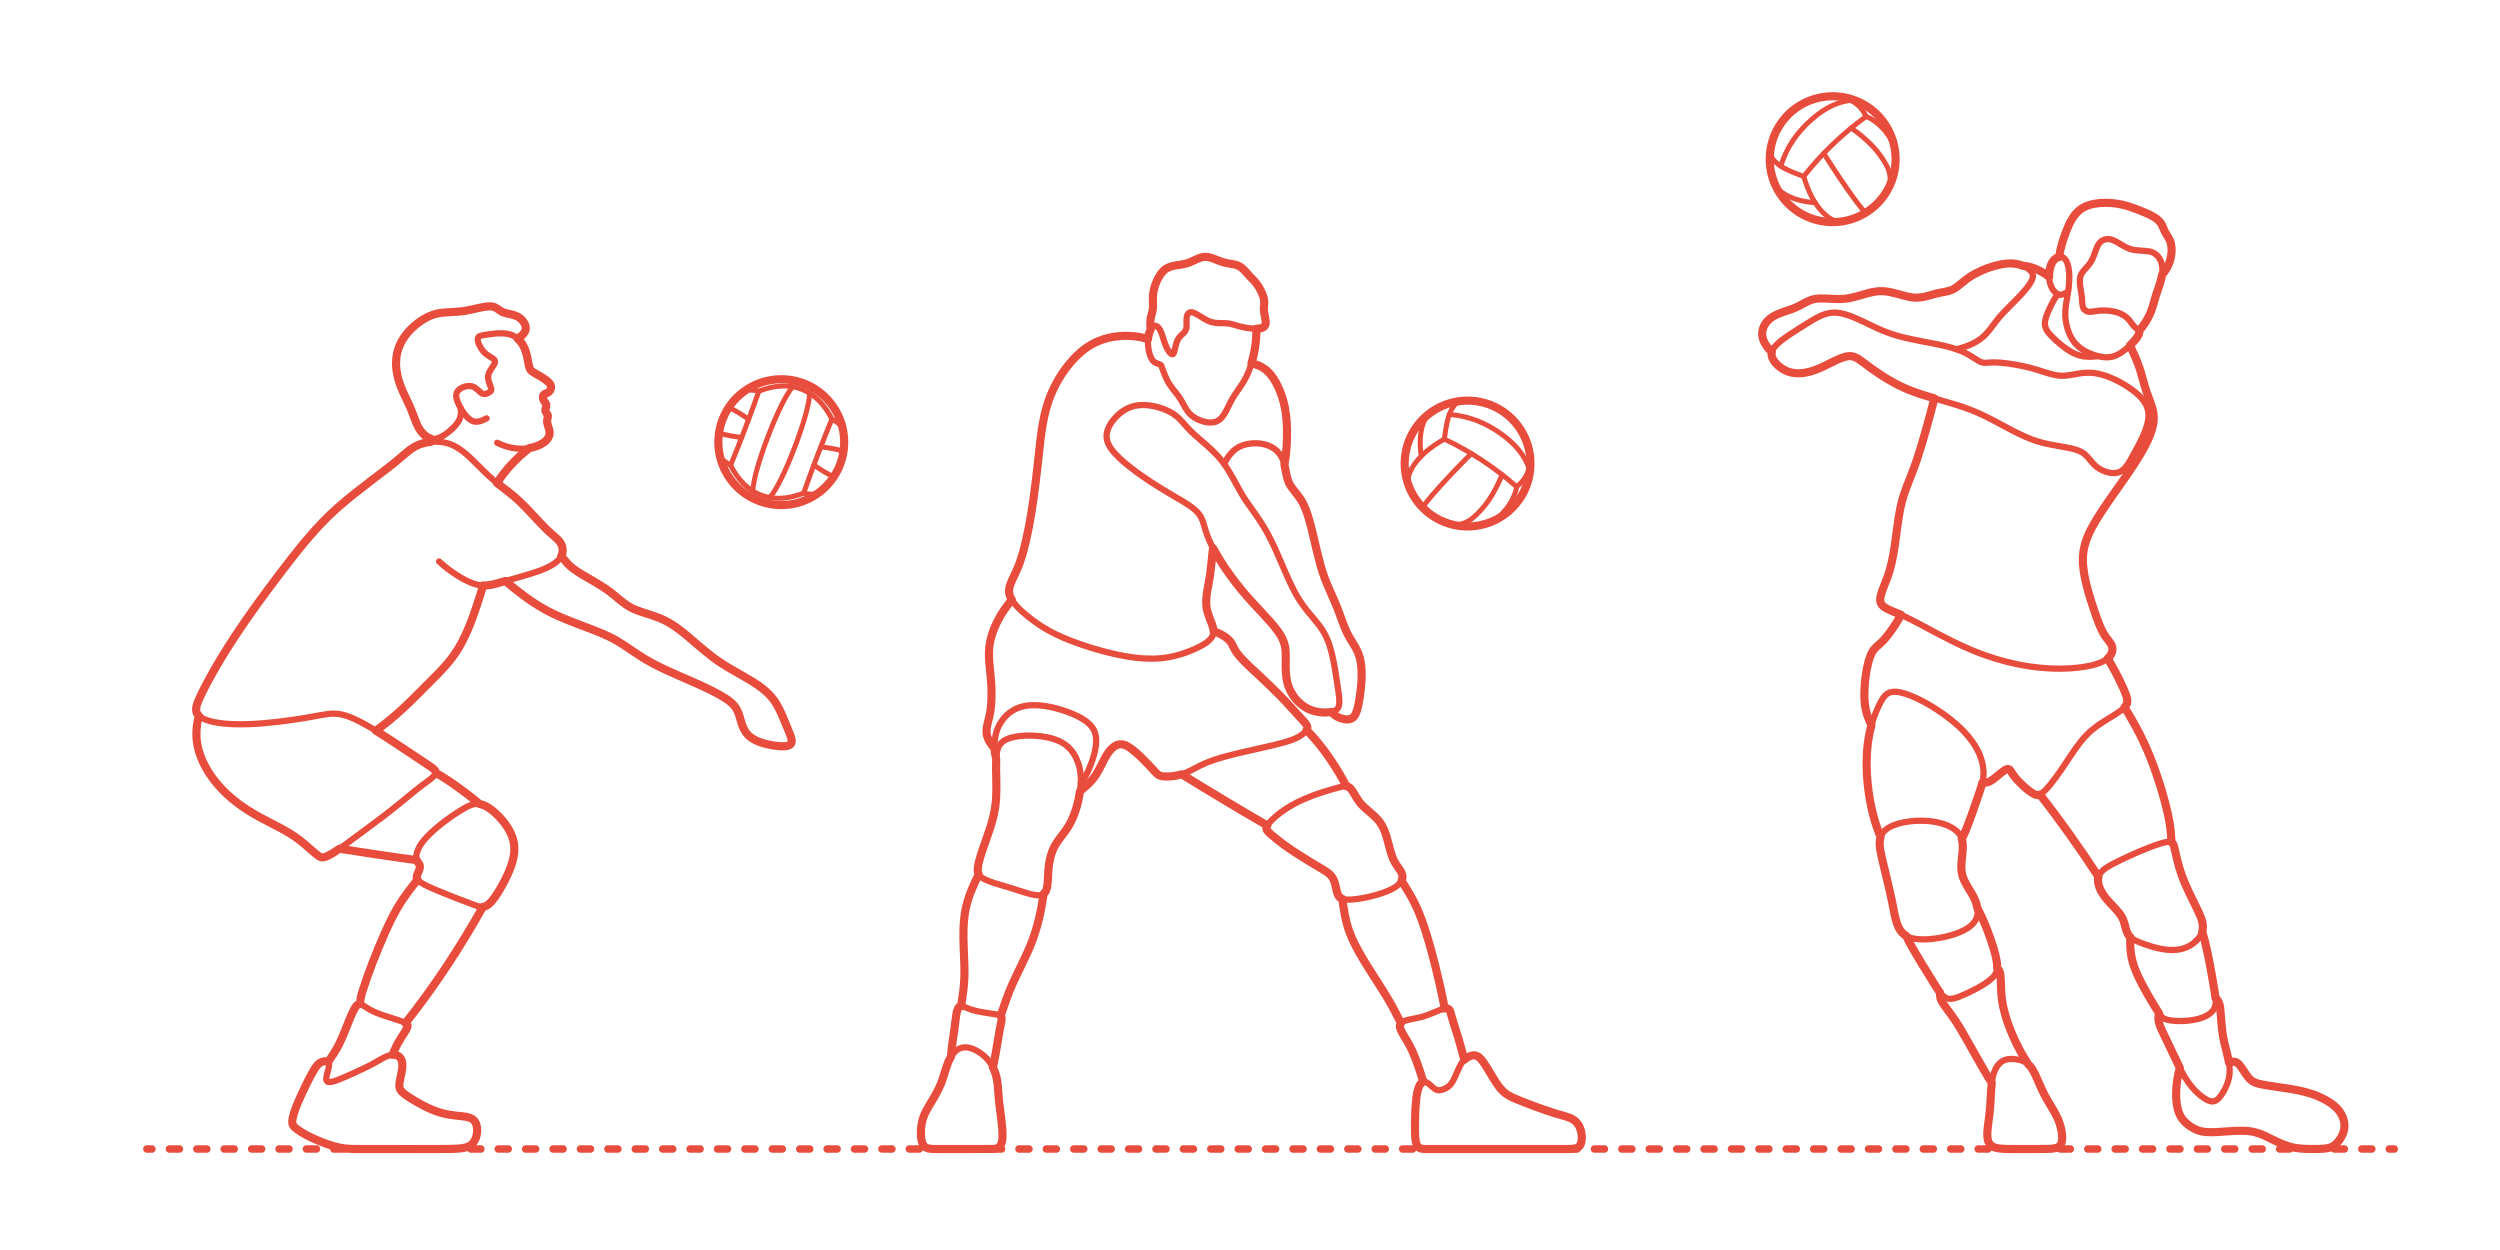 <?xml version="1.0" encoding="utf-8"?>
<!-- Generator: Adobe Illustrator 25.1.0, SVG Export Plug-In . SVG Version: 6.00 Build 0)  -->
<svg version="1.1" xmlns="http://www.w3.org/2000/svg" xmlns:xlink="http://www.w3.org/1999/xlink" x="0px" y="0px" width="1000px"
	 height="500px" viewBox="0 0 1000 500" enable-background="new 0 0 1000 500" xml:space="preserve">
<g id="FILL-BACKGROUND">
	<rect x="0" fill="#FFFFFF" width="1000" height="500"/>
</g>
<g id="N-TEXT">
</g>
<g id="_x32_D_x24_AG-DIAGRAM">
	<g id="POLYLINE_21_">
		<g>
			<g>
				
					<line fill="none" stroke="#E74C3C" stroke-width="3" stroke-linecap="round" stroke-linejoin="round" x1="957.693" y1="459.602" x2="955.693" y2="459.602"/>
				
					<line fill="none" stroke="#E74C3C" stroke-width="3" stroke-linecap="round" stroke-linejoin="round" stroke-dasharray="3.986,6.976" x1="948.716" y1="459.602" x2="64.248" y2="459.602"/>
				
					<line fill="none" stroke="#E74C3C" stroke-width="3" stroke-linecap="round" stroke-linejoin="round" x1="60.76" y1="459.602" x2="58.76" y2="459.602"/>
			</g>
		</g>
	</g>
</g>
<g id="_x32_D_x24_AG-DETAILS">
	<g id="POLYLINE_1239_">
		<path fill="none" stroke="#E74C3C" stroke-width="2" stroke-linecap="round" stroke-linejoin="round" stroke-miterlimit="10" d="
			M721.471,70.575c7.131-9.087,15.609-17.189,24.956-23.967"/>
	</g>
	<g id="POLYLINE_1238_">
		<path fill="none" stroke="#E74C3C" stroke-width="2" stroke-linecap="round" stroke-linejoin="round" stroke-miterlimit="10" d="
			M746.427,46.608c0.619,0.188,1.212,0.48,1.776,0.795c0.975,0.552,1.9,1.219,2.762,1.934c3.097,2.598,5.637,5.984,6.869,9.861"/>
	</g>
	<g id="POLYLINE_1237_">
		<path fill="none" stroke="#E74C3C" stroke-width="2" stroke-linecap="round" stroke-linejoin="round" stroke-miterlimit="10" d="
			M754.663,53.198c-0.316-1.418-0.923-2.766-1.586-4.052c-0.547-1.014-1.123-2.045-1.875-2.924"/>
	</g>
	<g id="POLYLINE_1236_">
		<path fill="none" stroke="#E74C3C" stroke-width="2" stroke-linecap="round" stroke-linejoin="round" stroke-miterlimit="10" d="
			M746.427,46.608c-0.745-1.533-1.662-3.017-2.894-4.207c-0.741-0.721-1.598-1.329-2.484-1.859c-1.541-0.925-3.256-1.58-5.033-1.863
			"/>
	</g>
	<g id="POLYLINE_1235_">
		<path fill="none" stroke="#E74C3C" stroke-width="2" stroke-linecap="round" stroke-linejoin="round" stroke-miterlimit="10" d="
			M721.471,70.575c-2.343-0.863-4.793-1.796-7.029-2.907c-1.658-0.819-3.248-1.836-4.537-3.173
			c-0.959-0.977-1.753-2.211-1.855-3.607"/>
	</g>
	<g id="POLYLINE_1232_">
		<path fill="none" stroke="#E74C3C" stroke-width="2" stroke-linecap="round" stroke-linejoin="round" stroke-miterlimit="10" d="
			M712.311,66.463c1.08-3.578,2.696-7.006,4.766-10.117c2.238-3.376,5.024-6.405,8.111-9.022c2.393-2.027,4.998-3.879,7.866-5.172
			c2.291-1.043,4.756-1.703,7.249-2.03"/>
	</g>
	<g id="POLYLINE_1231_">
		<path fill="none" stroke="#E74C3C" stroke-width="2" stroke-linecap="round" stroke-linejoin="round" stroke-miterlimit="10" d="
			M721.471,70.575c1.807,5.82,4.349,11.798,9.159,15.765c0.955,0.78,2.002,1.478,3.161,1.916c0.788,0.296,1.64,0.464,2.482,0.384"/>
	</g>
	<g id="POLYLINE_1230_">
		<path fill="none" stroke="#E74C3C" stroke-width="2" stroke-linecap="round" stroke-linejoin="round" stroke-miterlimit="10" d="
			M729.493,61.338c3.835,6.043,8.213,12.751,12.454,18.497c1.331,1.771,2.761,3.682,4.277,5.295"/>
	</g>
	<g id="POLYLINE_1229_">
		<path fill="none" stroke="#E74C3C" stroke-width="2" stroke-linecap="round" stroke-linejoin="round" stroke-miterlimit="10" d="
			M740.472,51.204c3.221,2.272,6.339,4.787,8.996,7.708c1.958,2.165,3.688,4.581,5.083,7.146c0.64,1.213,1.14,2.515,1.366,3.871
			c0.25,1.458,0.188,2.961-0.056,4.415"/>
	</g>
	<g id="POLYLINE_1228_">
		<path fill="none" stroke="#E74C3C" stroke-width="2" stroke-linecap="round" stroke-linejoin="round" stroke-miterlimit="10" d="
			M710.56,74.945c1.924,2.073,4.419,3.562,7.075,4.499c2.703,0.966,5.59,1.393,8.438,1.663"/>
	</g>
	<g id="POLYLINE_1227_">
		<path fill="none" stroke="#E74C3C" stroke-width="2" stroke-linecap="round" stroke-linejoin="round" stroke-miterlimit="10" d="
			M726.426,87.953c2.042,0.435,4.167,0.186,6.188-0.246"/>
	</g>
	<g id="POLYLINE_1226_">
		<path fill="none" stroke="#E74C3C" stroke-width="2" stroke-linecap="round" stroke-linejoin="round" stroke-miterlimit="10" d="
			M561.888,184.306c0.027,2.088,0.739,4.105,1.607,5.981"/>
	</g>
	<g id="POLYLINE_1225_">
		<path fill="none" stroke="#E74C3C" stroke-width="2" stroke-linecap="round" stroke-linejoin="round" stroke-miterlimit="10" d="
			M571.07,165.959c-1.597,2.334-2.498,5.097-2.824,7.894c-0.345,2.849-0.124,5.76,0.242,8.596"/>
	</g>
	<g id="POLYLINE_1224_">
		<path fill="none" stroke="#E74C3C" stroke-width="2" stroke-linecap="round" stroke-linejoin="round" stroke-miterlimit="10" d="
			M600.832,189.887c-1.504,3.643-3.268,7.24-5.53,10.477c-1.679,2.388-3.653,4.609-5.846,6.536
			c-1.041,0.892-2.201,1.668-3.474,2.188c-1.367,0.566-2.846,0.837-4.318,0.921"/>
	</g>
	<g id="POLYLINE_1223_">
		<path fill="none" stroke="#E74C3C" stroke-width="2" stroke-linecap="round" stroke-linejoin="round" stroke-miterlimit="10" d="
			M588.523,181.418c-5.046,5.075-10.621,10.827-15.289,16.233c-1.433,1.69-2.981,3.506-4.219,5.341"/>
	</g>
	<g id="POLYLINE_1222_">
		<path fill="none" stroke="#E74C3C" stroke-width="2" stroke-linecap="round" stroke-linejoin="round" stroke-miterlimit="10" d="
			M577.742,175.635c-5.277,3.048-10.545,6.848-13.351,12.416c-0.549,1.104-0.999,2.279-1.17,3.506
			c-0.114,0.833-0.09,1.702,0.174,2.505"/>
	</g>
	<g id="POLYLINE_1221_">
		<path fill="none" stroke="#E74C3C" stroke-width="2" stroke-linecap="round" stroke-linejoin="round" stroke-miterlimit="10" d="
			M579.729,165.793c3.728,0.263,7.428,1.081,10.92,2.412c3.787,1.437,7.356,3.485,10.591,5.917c2.506,1.886,4.888,4.018,6.782,6.529
			c1.523,2.004,2.712,4.262,3.581,6.622"/>
	</g>
	<g id="POLYLINE_1220_">
		<path fill="none" stroke="#E74C3C" stroke-width="2" stroke-linecap="round" stroke-linejoin="round" stroke-miterlimit="10" d="
			M577.742,175.635c0.324-2.476,0.693-5.072,1.282-7.497c0.433-1.798,1.074-3.573,2.092-5.126c0.741-1.151,1.769-2.198,3.108-2.606"
			/>
	</g>
	<g id="POLYLINE_1219_">
		<path fill="none" stroke="#E74C3C" stroke-width="2" stroke-linecap="round" stroke-linejoin="round" stroke-miterlimit="10" d="
			M606.631,194.679c1.331-1.065,2.575-2.287,3.464-3.752c0.54-0.882,0.943-1.852,1.265-2.833c0.561-1.708,0.821-3.525,0.705-5.321"
			/>
	</g>
	<g id="POLYLINE_1218_">
		<path fill="none" stroke="#E74C3C" stroke-width="2" stroke-linecap="round" stroke-linejoin="round" stroke-miterlimit="10" d="
			M602.023,204.167c1.313-0.621,2.494-1.511,3.602-2.442c0.869-0.758,1.747-1.547,2.437-2.475"/>
	</g>
	<g id="POLYLINE_1217_">
		<path fill="none" stroke="#E74C3C" stroke-width="2" stroke-linecap="round" stroke-linejoin="round" stroke-miterlimit="10" d="
			M606.631,194.679c-0.047,0.645-0.201,1.288-0.383,1.908c-0.323,1.073-0.769,2.123-1.276,3.121c-1.85,3.595-4.591,6.82-8.1,8.878"
			/>
	</g>
	<g id="POLYLINE_1216_">
		<path fill="none" stroke="#E74C3C" stroke-width="2" stroke-linecap="round" stroke-linejoin="round" stroke-miterlimit="10" d="
			M577.742,175.635c10.438,4.947,20.213,11.425,28.889,19.044"/>
	</g>
	<g id="POLYLINE_1215_">
		<path fill="none" stroke="#E74C3C" stroke-width="2" stroke-linecap="round" stroke-linejoin="round" stroke-miterlimit="10" d="
			M336.938,170.821c-1.194-1.294-2.647-2.338-4.174-3.206c-1.402-2.747-3.148-5.358-5.355-7.525
			c-1.942-1.914-4.265-3.461-6.819-4.429c-2.549-0.979-5.312-1.373-8.036-1.239c-3.089,0.146-6.131,0.929-9.007,2.045
			c-1.717-0.37-3.496-0.559-5.249-0.389"/>
	</g>
	<g id="POLYLINE_1214_">
		<path fill="none" stroke="#E74C3C" stroke-width="2" stroke-linecap="round" stroke-linejoin="round" stroke-miterlimit="10" d="
			M332.764,167.615c-3.794,9.182-8.02,20.256-11.306,29.632c-2.876,1.115-5.917,1.899-9.007,2.045
			c-2.723,0.134-5.487-0.26-8.036-1.239c-2.553-0.968-4.877-2.515-6.819-4.429c-2.207-2.167-3.954-4.777-5.355-7.525
			c3.794-9.182,8.02-20.256,11.306-29.632"/>
	</g>
	<g id="POLYLINE_1213_">
		<path fill="none" stroke="#E74C3C" stroke-width="2" stroke-linecap="round" stroke-linejoin="round" stroke-miterlimit="10" d="
			M323.92,157.321c-0.22,2.606-0.792,5.208-1.448,7.736c-1.229,4.649-2.882,9.358-4.589,13.853c-1.72,4.49-3.624,9.102-5.805,13.389
			c-1.195,2.322-2.502,4.643-4.073,6.734"/>
	</g>
	<g id="POLYLINE_1212_">
		<path fill="none" stroke="#E74C3C" stroke-width="2" stroke-linecap="round" stroke-linejoin="round" stroke-miterlimit="10" d="
			M328.303,178.732c3.05,0.38,6.192,0.787,9.096,1.829"/>
	</g>
	<g id="POLYLINE_1211_">
		<path fill="none" stroke="#E74C3C" stroke-width="2" stroke-linecap="round" stroke-linejoin="round" stroke-miterlimit="10" d="
			M321.458,197.246c1.717,0.37,3.496,0.559,5.249,0.389"/>
	</g>
	<g id="POLYLINE_1210_">
		<path fill="none" stroke="#E74C3C" stroke-width="2" stroke-linecap="round" stroke-linejoin="round" stroke-miterlimit="10" d="
			M325.536,185.983c2.528,1.749,5.142,3.537,8.002,4.695"/>
	</g>
	<g id="POLYLINE_1209_">
		<path fill="none" stroke="#E74C3C" stroke-width="2" stroke-linecap="round" stroke-linejoin="round" stroke-miterlimit="10" d="
			M317.001,154.681c-1.572,2.091-2.879,4.412-4.073,6.734c-2.18,4.286-4.085,8.899-5.805,13.389
			c-1.708,4.494-3.36,9.203-4.589,13.853c-0.656,2.528-1.227,5.13-1.448,7.736"/>
	</g>
	<g id="POLYLINE_1208_">
		<path fill="none" stroke="#E74C3C" stroke-width="2" stroke-linecap="round" stroke-linejoin="round" stroke-miterlimit="10" d="
			M299.47,167.731c-2.528-1.749-5.142-3.537-8.002-4.695"/>
	</g>
	<g id="POLYLINE_1207_">
		<path fill="none" stroke="#E74C3C" stroke-width="2" stroke-linecap="round" stroke-linejoin="round" stroke-miterlimit="10" d="
			M292.242,186.099c-1.527-0.868-2.98-1.911-4.174-3.206"/>
	</g>
	<g id="POLYLINE_1206_">
		<path fill="none" stroke="#E74C3C" stroke-width="2" stroke-linecap="round" stroke-linejoin="round" stroke-miterlimit="10" d="
			M296.703,174.981c-3.05-0.38-6.192-0.787-9.096-1.829"/>
	</g>
</g>
<g id="_x32_D_x24_AG-SPORTS">
	<g id="POLYLINE_1596_">
		
			<path fill="none" stroke="#E74C3C" stroke-width="2.5" stroke-linecap="round" stroke-linejoin="round" stroke-miterlimit="10" d="
			M758.235,63.675c0.026-8.432-4.33-16.482-11.403-21.071c-12.93-8.419-30.278-3.377-36.682,10.661
			c-2.997,6.532-2.997,14.289,0,20.821c6.404,14.038,23.752,19.079,36.682,10.661C753.905,80.156,758.262,72.106,758.235,63.675z"/>
	</g>
	<g id="POLYLINE_1597_">
		
			<path fill="none" stroke="#E74C3C" stroke-width="2.5" stroke-linecap="round" stroke-linejoin="round" stroke-miterlimit="10" d="
			M812.598,427.179c-0.599-0.855-1.343-1.624-2.228-2.183c-0.818-0.522-1.747-0.856-2.692-1.064
			c-2.437-0.517-5.283-0.678-7.352,0.941c-0.864,0.678-1.522,1.59-2.022,2.561c-0.727,1.42-1.148,2.988-1.418,4.555
			c-0.719,4.479-0.534,9.574-1.148,14.069c-0.182,1.446-0.617,4.48-0.735,5.901c-0.088,1.049-0.136,2.122-0.01,3.17
			c0.136,1.172,0.553,2.379,1.507,3.132c0.59,0.477,1.322,0.742,2.053,0.917c1.407,0.326,2.891,0.372,4.331,0.408
			c2.05,0.015,14.631,0.041,16.646-0.015c0.643-0.026,1.313-0.066,1.949-0.165c0.645-0.103,1.3-0.262,1.865-0.6
			c1.506-0.908,1.617-2.894,1.52-4.476c-0.173-2.471-0.862-4.895-1.879-7.147c-0.499-1.117-1.122-2.237-1.741-3.294
			c-1.527-2.533-3.398-5.599-4.594-8.281C815.537,433.188,814.101,429.343,812.598,427.179z"/>
	</g>
	<g id="POLYLINE_1598_">
		
			<path fill="none" stroke="#E74C3C" stroke-width="2.5" stroke-linecap="round" stroke-linejoin="round" stroke-miterlimit="10" d="
			M784.055,334.131c-0.599-1.003-1.467-1.825-2.418-2.493c-1.417-0.989-3.033-1.673-4.68-2.177
			c-3.453-1.035-7.119-1.315-10.708-1.128c-2.911,0.175-5.852,0.651-8.587,1.688c-1.568,0.611-3.11,1.442-4.235,2.719
			c-0.645,0.729-1.106,1.617-1.324,2.566c-0.266,1.133-0.252,2.316-0.141,3.468c0.09,0.898,0.248,1.829,0.425,2.714
			c0.818,3.886,3.735,15.386,4.451,19.179c0.64,2.91,1.155,7.078,2.375,9.791c0.535,1.235,1.289,2.403,2.34,3.259
			c1.205,0.999,2.731,1.522,4.259,1.774c2.159,0.356,4.384,0.309,6.558,0.122c2.877-0.267,5.765-0.826,8.532-1.66
			c2.23-0.686,4.455-1.552,6.395-2.867c1.176-0.805,2.259-1.809,2.949-3.07c0.663-1.198,0.885-2.599,0.792-3.955
			c-0.165-2.46-1.226-4.757-2.468-6.85l-1.69-2.804c-0.778-1.329-1.528-2.718-1.93-4.213c-0.502-1.859-0.461-3.82-0.299-5.724
			c0.175-1.974,0.565-4.692,0.431-6.65C785.006,336.539,784.722,335.241,784.055,334.131z"/>
	</g>
	<g id="POLYLINE_1599_">
		
			<path fill="none" stroke="#E74C3C" stroke-width="2.5" stroke-linecap="round" stroke-linejoin="round" stroke-miterlimit="10" d="
			M762.494,374.369c2.557,5.569,8.246,14.271,11.472,19.605c0.575,0.921,1.19,1.9,1.845,2.764c0.633,0.828,1.332,1.643,2.22,2.205
			c0.376,0.236,0.791,0.413,1.225,0.506c0.466,0.102,0.951,0.112,1.425,0.062c0.788-0.084,1.562-0.317,2.307-0.58
			c1.358-0.49,2.792-1.133,4.106-1.737c2.753-1.3,5.519-2.74,7.995-4.518c1.064-0.785,2.124-1.641,2.869-2.747
			c0.41-0.61,0.694-1.308,0.815-2.033c0.185-1.101,0.064-2.235-0.093-3.332c-0.454-2.91-1.389-5.809-2.327-8.597
			c-1.488-4.321-3.239-8.65-5.396-12.682"/>
	</g>
	<g id="POLYLINE_1600_">
		
			<path fill="none" stroke="#E74C3C" stroke-width="2.5" stroke-linecap="round" stroke-linejoin="round" stroke-miterlimit="10" d="
			M775.985,396.964l0.019,0.866c0.017,0.578,0.086,1.163,0.273,1.713c0.376,1.086,1.069,2.046,1.723,2.98
			c1.849,2.477,4.151,5.599,5.714,8.23c3.96,6.519,8.847,16.01,13.004,22.372"/>
	</g>
	<g id="POLYLINE_1601_">
		
			<path fill="none" stroke="#E74C3C" stroke-width="2.5" stroke-linecap="round" stroke-linejoin="round" stroke-miterlimit="10" d="
			M811.299,425.7c-2.275-3.376-4.229-7.043-5.882-10.761c-1.712-3.856-3.198-7.889-4.092-12.017
			c-0.492-2.237-0.743-4.572-0.861-6.859c-0.111-1.811-0.11-4.451-0.338-6.241c-0.071-0.498-0.166-1.007-0.395-1.46
			c-0.21-0.437-0.589-0.81-0.875-1.196"/>
	</g>
	<g id="POLYLINE_1602_">
		
			<path fill="none" stroke="#E74C3C" stroke-width="2.5" stroke-linecap="round" stroke-linejoin="round" stroke-miterlimit="10" d="
			M784.729,335.689c2.824-5.857,5.339-13.868,7.486-20.059c0.404-1.268,0.777-2.582,0.984-3.897
			c0.576-3.411-0.08-6.933-1.442-10.084c-2.878-6.648-8.42-11.693-14.181-15.876c-3.158-2.264-6.558-4.357-10.049-6.066
			c-2.198-1.063-4.49-2.032-6.866-2.617c-1.341-0.314-2.754-0.545-4.121-0.269c-0.785,0.159-1.527,0.523-2.132,1.05
			c-1.026,0.889-1.691,2.115-2.316,3.301c-2.124,4.08-3.607,8.505-4.458,13.023c-0.929,4.901-1.113,9.976-0.887,14.952
			c0.453,8.755,2.105,17.566,5.492,25.678"/>
	</g>
	<g id="POLYLINE_1603_">
		
			<path fill="none" stroke="#E74C3C" stroke-width="2.5" stroke-linecap="round" stroke-linejoin="round" stroke-miterlimit="10" d="
			M792.928,313.106c0.849-0.066,1.703-0.001,2.515-0.321c0.38-0.141,0.742-0.34,1.083-0.559c1.125-0.724,2.66-2.064,3.716-2.911
			c0.554-0.434,1.143-0.905,1.746-1.265c0.279-0.165,0.571-0.323,0.886-0.409c0.16-0.043,0.329-0.063,0.492-0.032
			c0.143,0.025,0.276,0.09,0.391,0.177c0.122,0.092,0.227,0.206,0.322,0.326c0.379,0.497,0.737,1.183,1.092,1.699
			c1.442,2.077,3.326,3.9,5.24,5.542c1.02,0.844,2.086,1.686,3.265,2.297c0.551,0.278,1.182,0.497,1.802,0.353
			c0.753-0.176,1.399-0.746,1.964-1.25c0.935-0.865,1.792-1.859,2.602-2.841c1.613-1.965,3.231-4.235,4.683-6.329
			c1.939-2.846,5.394-8.284,7.526-10.883c1.436-1.79,3.04-3.487,4.812-4.948c2.534-2.108,6.039-4.124,8.845-5.886
			c1.304-0.844,2.674-1.713,3.776-2.815c0.452-0.459,0.859-0.986,1.069-1.601c0.188-0.534,0.213-1.114,0.132-1.671
			c-0.187-1.157-0.665-2.282-1.09-3.369c-1.904-4.449-4.228-8.887-6.727-13.029"/>
	</g>
	<g id="POLYLINE_1604_">
		
			<path fill="none" stroke="#E74C3C" stroke-width="2.5" stroke-linecap="round" stroke-linejoin="round" stroke-miterlimit="10" d="
			M748.593,290.076c-0.958-1.979-1.837-4.045-2.285-6.204c-0.775-3.784-0.624-7.722-0.266-11.548
			c0.367-3.317,0.891-6.699,2.078-9.832c0.329-0.834,0.718-1.662,1.237-2.396c0.372-0.529,0.828-1,1.307-1.432l1.378-1.209
			c1.373-1.233,2.562-2.698,3.675-4.165c1.727-2.312,3.34-4.802,4.692-7.352"/>
	</g>
	<g id="POLYLINE_1605_">
		
			<path fill="none" stroke="#E74C3C" stroke-width="2.5" stroke-linecap="round" stroke-linejoin="round" stroke-miterlimit="10" d="
			M839.39,350.705c-0.429,1.42-0.112,2.946,0.411,4.298c0.521,1.328,1.272,2.567,2.119,3.711c1.096,1.509,3.085,3.506,4.366,4.889
			c1.306,1.42,2.561,2.97,3.182,4.822c0.431,1.195,0.743,2.78,1.145,3.986c0.271,0.82,0.676,1.609,1.287,2.227
			c0.848,0.874,1.956,1.445,3.057,1.935c1.964,0.842,4.039,1.573,6.091,2.165c3.536,0.983,7.301,1.668,10.954,0.981
			c2.722-0.54,5.292-1.96,7.123-4.054c3.07-3.567,2.199-6.741,0.388-10.649l-3.903-8.063c-1.214-2.591-2.434-5.356-3.333-8.069
			c-1.062-3.132-1.83-6.769-2.573-10c-0.177-0.664-0.362-1.431-0.968-1.836c-0.424-0.275-0.952-0.308-1.444-0.294
			c-0.969,0.044-1.928,0.293-2.857,0.559c-4.268,1.332-8.56,3.206-12.642,5.026c-2.013,0.92-4.418,2.068-6.384,3.081
			c-1.013,0.529-2.063,1.107-3.004,1.756C841.131,348.064,839.865,349.175,839.39,350.705z"/>
	</g>
	<g id="POLYLINE_1606_">
		
			<path fill="none" stroke="#E74C3C" stroke-width="2.5" stroke-linecap="round" stroke-linejoin="round" stroke-miterlimit="10" d="
			M815.958,317.836c8.18,10.423,16.202,21.76,23.432,32.869"/>
	</g>
	<g id="POLYLINE_1607_">
		
			<path fill="none" stroke="#E74C3C" stroke-width="2.5" stroke-linecap="round" stroke-linejoin="round" stroke-miterlimit="10" d="
			M849.809,282.926c3.084,4.948,5.992,10.193,8.377,15.512c2.417,5.361,4.445,11.039,6.165,16.66
			c1.425,4.746,2.779,9.657,3.572,14.553c0.381,2.343,0.549,4.953,0.694,7.328"/>
	</g>
	<g id="POLYLINE_1608_">
		
			<path fill="none" stroke="#E74C3C" stroke-width="2.5" stroke-linecap="round" stroke-linejoin="round" stroke-miterlimit="10" d="
			M852.071,374.808c0.022,2.633,0.015,5.373,0.522,7.961c0.648,3.51,2.158,6.826,3.752,9.998c2.231,4.368,4.979,8.968,7.625,13.109
			c0.446,0.655,1.007,1.257,1.732,1.601c0.661,0.324,1.392,0.495,2.113,0.627c1.367,0.239,2.787,0.314,4.174,0.316
			c2.195-0.01,4.421-0.211,6.567-0.685c1.53-0.348,3.051-0.851,4.411-1.646c1.36-0.791,2.603-1.966,3.041-3.519
			c0.328-1.119,0.291-2.31,0.181-3.459c-0.375-3.228-1.205-7.45-1.748-10.672c-0.938-5.226-2.076-10.769-3.545-15.864"/>
	</g>
	<g id="POLYLINE_1609_">
		
			<path fill="none" stroke="#E74C3C" stroke-width="2.5" stroke-linecap="round" stroke-linejoin="round" stroke-miterlimit="10" d="
			M863.686,405.452c-0.2,0.579-0.309,1.191-0.316,1.804c-0.011,0.767,0.132,1.532,0.348,2.265c0.221,0.758,0.543,1.535,0.86,2.26
			c1.594,3.446,6.32,13.288,8.054,16.745c1.62,3.091,3.618,6.038,6.163,8.443c1.205,1.131,2.511,2.197,3.979,2.969
			c0.784,0.4,1.662,0.734,2.556,0.617c0.801-0.101,1.49-0.588,2.046-1.148c0.78-0.79,1.415-1.723,1.982-2.674
			c0.988-1.695,1.778-3.533,2.192-5.455c0.319-1.489,0.384-3.036,0.251-4.551c-0.239-2.933-1.334-6.357-1.979-9.228
			c-0.621-2.576-0.996-5.277-1.226-7.916c-0.09-1.038-0.396-5.554-0.537-6.491c-0.07-0.51-0.165-1.029-0.316-1.521
			c-0.277-0.949-0.828-1.808-1.556-2.474"/>
	</g>
	<g id="POLYLINE_1610_">
		
			<path fill="none" stroke="#E74C3C" stroke-width="2.5" stroke-linecap="round" stroke-linejoin="round" stroke-miterlimit="10" d="
			M891.59,425.064c0.664-0.261,1.386-0.438,2.102-0.349c0.55,0.065,1.068,0.31,1.494,0.66c0.723,0.596,1.243,1.414,1.767,2.182
			c0.917,1.36,1.912,3.07,3.085,4.201c0.524,0.506,1.143,0.91,1.811,1.198c1.087,0.469,2.284,0.718,3.442,0.944
			c7.117,1.311,15.315,1.753,22.007,4.667c1.75,0.75,3.463,1.644,5.029,2.73c1.182,0.826,2.304,1.776,3.204,2.908
			c1.042,1.307,1.799,2.859,2.106,4.507c0.241,1.266,0.192,2.587-0.156,3.828c-0.374,1.36-1.066,2.62-1.913,3.742
			c-0.813,1.087-1.842,2.053-3.108,2.58c-1.087,0.463-2.282,0.605-3.453,0.678c-0.973,0.061-2.548,0.06-3.542,0.062
			c-2.027-0.014-4.267-0.009-6.268-0.28c-1.365-0.17-2.735-0.459-4.045-0.88c-2.848-0.87-6.073-2.597-8.767-3.894
			c-1.877-0.906-3.863-1.654-5.931-1.967c-4.089-0.619-9.179,0.006-13.317,0.234c-1.505,0.082-3.06,0.14-4.562,0.018
			c-1.241-0.099-2.481-0.343-3.645-0.791c-1.92-0.732-3.654-1.932-5.09-3.396c-0.623-0.637-1.181-1.35-1.618-2.128
			c-0.501-0.886-0.856-1.853-1.109-2.837c-0.556-2.217-0.698-4.538-0.655-6.817c0.076-3.27,0.603-6.549,1.481-9.698"/>
	</g>
	<g id="POLYLINE_1611_">
		
			<path fill="none" stroke="#E74C3C" stroke-width="2.5" stroke-linecap="round" stroke-linejoin="round" stroke-miterlimit="10" d="
			M832.802,180.921c1.019,0.593,1.872,1.435,2.627,2.331c0.941,1.119,2.005,2.544,3.159,3.434c1.494,1.173,3.274,1.989,5.134,2.368
			c1.501,0.296,3.148,0.287,4.514-0.477c0.757-0.414,1.403-1.011,1.961-1.665c0.838-0.985,1.523-2.127,2.167-3.245
			c2.074-3.809,4.435-7.804,5.892-11.895c0.817-2.34,1.449-4.872,1.005-7.355c-0.529-2.977-2.591-5.39-4.852-7.274
			c-1.944-1.612-4.097-3.016-6.308-4.232c-2.274-1.236-4.685-2.295-7.177-3.005c-2.173-0.622-4.45-0.957-6.711-0.796
			c-3.002,0.159-6.205,1.167-9.217,1.2c-3.354,0.026-7.08-1.487-10.268-2.44c-3.703-1.132-7.596-1.92-11.43-2.452
			c-2.407-0.305-4.893-0.595-7.32-0.411c-0.889,0.066-1.995,0.241-2.875,0.04c-0.53-0.113-1.029-0.346-1.504-0.603
			c-0.985-0.53-2.416-1.529-3.375-2.107c-0.968-0.597-2.005-1.171-3.043-1.636c-3.119-1.382-6.52-2.185-9.845-2.904
			c-5.278-1.095-12.031-2.136-17.164-3.729c-1.688-0.517-3.48-1.151-5.111-1.826c-2.355-0.955-5.684-2.625-7.976-3.709
			c-2.366-1.108-4.854-2.223-7.381-2.91c-1.587-0.429-3.25-0.689-4.896-0.541c-2.944,0.242-5.629,1.667-8.12,3.163
			c-2.844,1.763-6.406,3.925-9.166,5.798c-1.527,1.05-3.094,2.172-4.453,3.431c-0.747,0.702-1.473,1.464-1.964,2.372
			c-0.396,0.725-0.581,1.567-0.434,2.387c0.148,0.862,0.579,1.65,1.085,2.353c1.066,1.45,2.504,2.615,4.092,3.451
			c5.018,2.638,10.931,0.778,15.707-1.539c2.654-1.242,6.063-3.22,8.902-3.876c0.706-0.156,1.44-0.223,2.159-0.123
			c0.73,0.096,1.432,0.359,2.079,0.704c0.455,0.241,0.908,0.534,1.331,0.827c1.43,1.022,3.738,2.809,5.168,3.803
			c4.466,3.164,9.238,6.032,14.315,8.101c6.445,2.654,15.71,4.784,22.295,7.098c3.669,1.253,7.285,2.892,10.722,4.684
			c5.552,2.884,12.283,6.881,18.218,8.745c3.862,1.259,8.622,1.885,12.616,2.67C829.222,179.527,831.138,179.963,832.802,180.921z"
			/>
	</g>
	<g id="POLYLINE_1612_">
		
			<path fill="none" stroke="#E74C3C" stroke-width="2.5" stroke-linecap="round" stroke-linejoin="round" stroke-miterlimit="10" d="
			M826.168,117.221c-0.603,0.337-1.249,0.694-1.957,0.705c-0.816,0.013-1.552-0.457-2.132-0.993c-1.9-1.803-2.5-4.56-2.415-7.096
			c0.038-1.095,0.202-2.196,0.528-3.244c0.235-0.746,0.555-1.479,1.015-2.115c0.587-0.811,1.438-1.479,2.434-1.68
			c0.43-0.086,0.886-0.073,1.302,0.075c0.375,0.133,0.705,0.374,0.974,0.665c0.473,0.512,0.785,1.152,1.024,1.802
			c0.393,1.094,0.584,2.264,0.688,3.419c0.212,2.541,0.011,5.132-0.335,7.654c-0.341,2.5-1.072,5.618-1.171,8.135
			c-0.116,2.367,0.212,4.763,0.906,7.027c0.562,1.812,1.37,3.57,2.513,5.092c1.416,1.888,3.388,3.299,5.51,4.296
			c1.493,0.697,3.075,1.246,4.68,1.619c1.657,0.377,3.404,0.508,5.071,0.12c1.205-0.276,2.337-0.823,3.381-1.477
			c1.606-1.012,3.05-2.294,4.389-3.633c1.046-1.074,2.111-2.195,2.805-3.537c0.215-0.442,0.405-0.932,0.356-1.432
			c-0.022-0.21-0.104-0.413-0.243-0.574c-0.291-0.332-0.738-0.556-1.094-0.812c-0.536-0.361-0.962-0.866-1.347-1.379
			c-0.607-0.815-1.288-1.824-2.022-2.518c-0.56-0.543-1.194-1.014-1.87-1.403c-1.698-0.984-3.654-1.435-5.593-1.624
			c-1.725-0.162-3.484-0.153-5.199,0.107c-0.903,0.128-2.001,0.414-2.91,0.288c-0.656-0.092-1.28-0.416-1.725-0.908
			c-0.387-0.416-0.605-0.959-0.708-1.512c-0.088-0.445-0.123-0.918-0.152-1.371c-0.052-1.049-0.127-2.299-0.302-3.329
			c-0.249-1.603-0.651-3.517-0.646-5.129c0.002-0.676,0.068-1.362,0.273-2.009c0.343-1.088,1.09-1.993,1.84-2.83
			c0.728-0.806,1.621-1.746,2.201-2.661c0.533-0.824,0.923-1.744,1.271-2.659c0.515-1.292,1.031-3.097,1.733-4.287
			c0.404-0.719,0.957-1.37,1.672-1.793c1.055-0.643,2.374-0.739,3.551-0.413c1.545,0.421,3.223,1.594,4.609,2.392
			c0.978,0.569,2.001,1.102,3.085,1.438c1.101,0.34,2.264,0.477,3.41,0.564c1.769,0.153,3.963,0.097,5.607,0.829
			c1.347,0.593,2.392,1.747,2.997,3.075c1.097,2.397,0.893,5.164,0.276,7.664c-0.427,1.793-1.313,4.059-1.878,5.823
			c-0.639,1.939-1.376,4.968-2.116,6.861c-1.07,2.898-2.791,5.529-4.799,7.863"/>
	</g>
	<g id="POLYLINE_1613_">
		
			<path fill="none" stroke="#E74C3C" stroke-width="2.5" stroke-linecap="round" stroke-linejoin="round" stroke-miterlimit="10" d="
			M823.709,102.785c0.399-3.5,1.507-6.91,2.759-10.189c1.198-3.101,2.655-6.294,5.256-8.471c2.309-1.92,5.354-2.656,8.288-2.907
			c2.83-0.223,5.708-0.011,8.485,0.569c2.074,0.433,4.128,1.119,6.105,1.875c2.433,0.957,4.979,1.909,7.207,3.292
			c0.705,0.447,1.39,0.952,1.957,1.569c0.377,0.411,0.693,0.88,0.954,1.373c0.576,1.099,0.967,2.408,1.635,3.459
			c0.482,0.797,1.17,1.816,1.536,2.66c0.234,0.517,0.411,1.064,0.528,1.619c0.451,2.237,0.217,4.588-0.439,6.762
			c-0.63,2.047-1.756,3.926-3.168,5.529"/>
	</g>
	<g id="POLYLINE_1614_">
		
			<path fill="none" stroke="#E74C3C" stroke-width="2.5" stroke-linecap="round" stroke-linejoin="round" stroke-miterlimit="10" d="
			M823.094,117.654c-1.582,2.127-2.741,4.575-3.819,6.986c-0.622,1.437-1.233,2.94-1.313,4.522
			c-0.037,0.732,0.089,1.472,0.371,2.149c0.44,1.067,1.182,1.983,1.961,2.823c1.382,1.45,2.918,2.832,4.479,4.087
			c2.157,1.696,4.514,3.277,7.189,4.004c2.358,0.645,4.852,0.559,7.255,0.234"/>
	</g>
	<g id="POLYLINE_1615_">
		
			<path fill="none" stroke="#E74C3C" stroke-width="2.5" stroke-linecap="round" stroke-linejoin="round" stroke-miterlimit="10" d="
			M809.214,106.348c0.826,0.064,1.679,0.146,2.484,0.341c0.97,0.23,1.918,0.588,2.832,0.984c1.827,0.81,3.603,1.805,5.134,3.099"/>
	</g>
	<g id="POLYLINE_1616_">
		
			<path fill="none" stroke="#E74C3C" stroke-width="2.5" stroke-linecap="round" stroke-linejoin="round" stroke-miterlimit="10" d="
			M851.995,138.161c1.387,2.933,2.763,5.996,3.803,9.068c1.023,2.982,1.849,6.664,2.867,9.649c0.881,2.577,2.167,5.275,2.626,7.967
			c0.285,1.587,0.274,3.225-0.016,4.811c-0.684,3.704-2.388,7.151-4.199,10.423c-4.963,8.837-13.258,19.194-18.55,27.866
			c-1.303,2.16-2.545,4.416-3.497,6.755c-1.012,2.473-1.676,5.106-1.833,7.777c-0.278,4.852,0.867,9.686,2.151,14.333
			c1.108,3.83,2.445,7.883,3.835,11.618c0.826,2.133,1.725,4.303,3.022,6.197c0.575,0.842,1.412,1.788,1.972,2.64
			c0.385,0.585,0.688,1.241,0.769,1.942c0.124,0.981-0.145,1.989-0.672,2.819c-1.033,1.628-2.845,2.534-4.593,3.205
			c-3.515,1.288-7.299,1.783-11.015,2.065c-11.671,0.793-23.443-1.267-34.443-5.136c-6.199-2.147-12.336-5.11-18.144-8.159
			c-4.128-2.165-12.18-6.626-16.421-8.39c-1.737-0.769-4.447-1.698-6.007-2.837c-0.59-0.432-1.123-0.985-1.378-1.681
			c-0.364-1.017-0.159-2.13,0.103-3.147c0.466-1.724,1.695-4.662,2.347-6.37c1.583-4.067,2.443-8.446,3.1-12.749
			c0.551-3.797,1.545-11.92,2.308-15.554c0.4-1.968,0.938-3.954,1.576-5.857c1.437-4.222,3.735-9.409,5.099-13.646
			c2.536-7.577,4.93-16.651,6.96-24.405"/>
	</g>
	<g id="POLYLINE_1617_">
		
			<path fill="none" stroke="#E74C3C" stroke-width="2.5" stroke-linecap="round" stroke-linejoin="round" stroke-miterlimit="10" d="
			M708.742,140.751c-1.021-0.906-1.921-1.96-2.622-3.133c-0.616-1.038-1.082-2.189-1.222-3.394c-0.248-2.076,0.61-4.159,1.979-5.697
			c2.343-2.698,6.274-3.616,9.511-4.787c1.126-0.397,2.269-0.879,3.324-1.437l2.33-1.25c1.141-0.598,2.343-1.138,3.608-1.406
			c1.473-0.316,3.02-0.29,4.519-0.234c2.589,0.118,5.573,0.378,8.13,0.056c2.854-0.332,6.201-1.509,8.989-2.23
			c1.953-0.501,3.981-0.877,6.005-0.763c3.794,0.196,7.471,1.832,11.196,2.43c1.54,0.252,3.124,0.198,4.655-0.088
			c2.147-0.379,4.446-1.247,6.583-1.671l2.472-0.47c1.203-0.242,2.416-0.567,3.48-1.195c1.159-0.647,2.834-2.148,3.888-2.994
			c0.995-0.804,2.051-1.577,3.147-2.237c2.107-1.272,4.393-2.308,6.71-3.133c2.014-0.707,4.115-1.277,6.231-1.568
			c1.371-0.186,2.777-0.254,4.154-0.09c1.714,0.201,3.403,0.735,4.874,1.646c0.566,0.353,1.106,0.761,1.573,1.238
			c0.351,0.361,0.659,0.783,0.811,1.268c0.3,0.934-0.056,1.917-0.471,2.758c-0.461,0.92-1.064,1.782-1.687,2.599
			c-1.098,1.428-2.369,2.812-3.619,4.109c-1.652,1.682-5.454,5.414-6.943,7.124c-1.202,1.31-2.893,3.61-3.988,5.049
			c-1.206,1.565-2.523,3.091-4.106,4.287c-2.827,2.106-6.223,3.324-9.616,4.172"/>
	</g>
	<g id="POLYLINE_1618_">
		
			<path fill="none" stroke="#E74C3C" stroke-width="2.5" stroke-linecap="round" stroke-linejoin="round" stroke-miterlimit="10" d="
			M592.594,209.966c8.229-1.837,15.118-7.864,18.031-15.777c5.354-14.471-3.396-30.276-18.502-33.42
			c-7.033-1.48-14.598,0.234-20.307,4.6c-12.276,9.347-13.36,27.381-2.293,38.131C575.564,209.385,584.377,211.855,592.594,209.966z
			"/>
	</g>
	<g id="POLYLINE_1619_">
		
			<path fill="none" stroke="#E74C3C" stroke-width="2.5" stroke-linecap="round" stroke-linejoin="round" stroke-miterlimit="10" d="
			M560.62,352.259c1.698,2.757,3.751,6.036,5.168,8.915c1.181,2.355,2.214,4.835,3.104,7.315c2.06,5.784,3.77,12.166,5.284,18.125
			c1.338,5.398,2.723,11.326,3.686,16.801"/>
	</g>
	<g id="POLYLINE_1620_">
		
			<path fill="none" stroke="#E74C3C" stroke-width="2.5" stroke-linecap="round" stroke-linejoin="round" stroke-miterlimit="10" d="
			M536.935,359.555c0.591,4.475,1.287,9.068,2.887,13.306c1.072,2.921,2.526,5.746,4.053,8.453
			c3.648,6.54,9.558,14.82,13.123,21.411l3.417,6.532"/>
	</g>
	<g id="POLYLINE_1621_">
		
			<path fill="none" stroke="#E74C3C" stroke-width="2.5" stroke-linecap="round" stroke-linejoin="round" stroke-miterlimit="10" d="
			M569.339,432.732c-1.707-5.418-3.457-11.132-6.337-16.049c-0.847-1.495-2.285-3.571-2.854-5.175
			c-0.163-0.484-0.275-1.015-0.137-1.518c0.125-0.476,0.468-0.863,0.866-1.139c0.864-0.588,1.915-0.82,2.92-1.045
			c1.4-0.29,3.287-0.615,4.661-0.98c1.195-0.303,2.401-0.729,3.545-1.19c1.369-0.546,3.891-1.691,5.278-2.079
			c0.361-0.101,0.733-0.188,1.107-0.216c0.259-0.018,0.528-0.008,0.773,0.085c0.216,0.08,0.402,0.23,0.541,0.412
			c0.202,0.265,0.326,0.582,0.432,0.895c0.599,2.276,2.455,8.137,3.184,10.46c0.746,2.437,1.751,6.253,2.396,8.747"/>
	</g>
	<g id="POLYLINE_1622_">
		
			<path fill="none" stroke="#E74C3C" stroke-width="2.5" stroke-linecap="round" stroke-linejoin="round" stroke-miterlimit="10" d="
			M580.066,459.601l-10.073-0.003c-0.891-0.013-1.872-0.083-2.58-0.686c-0.537-0.453-0.804-1.133-0.975-1.797
			c-0.263-1.046-0.338-2.154-0.394-3.229c-0.101-2.489-0.053-5.207,0.012-7.7c0.081-2.3,0.199-4.78,0.487-7.059
			c0.175-1.327,0.41-2.671,0.857-3.936c0.275-0.748,0.619-1.51,1.217-2.056c0.328-0.299,0.759-0.487,1.208-0.444
			c0.272,0.022,0.535,0.113,0.779,0.232c0.828,0.412,1.646,1.259,2.345,1.863c0.587,0.506,1.211,1.037,1.979,1.232
			c0.562,0.147,1.155,0.089,1.711-0.059c0.533-0.145,1.06-0.341,1.556-0.582c1.272-0.609,2.258-1.687,2.943-2.903
			c1.06-1.882,1.896-4.347,2.927-6.245c0.869-1.645,2.182-3.173,3.979-3.807c0.598-0.207,1.24-0.337,1.874-0.269
			c0.481,0.052,0.94,0.239,1.342,0.504c0.536,0.352,0.991,0.82,1.403,1.308c1.497,1.8,3.322,5.156,4.577,7.168
			c1.491,2.395,3.041,4.912,5.415,6.53c0.962,0.667,2.03,1.195,3.098,1.668c5.352,2.237,11.144,4.425,16.686,6.129l3.782,1.086
			c1.057,0.32,2.13,0.681,3.061,1.287c1.003,0.643,1.827,1.555,2.377,2.611c0.683,1.306,0.993,2.787,1.052,4.253
			c0.028,1.031-0.055,2.101-0.476,3.054c-0.252,0.572-0.674,1.043-1.244,1.311c-0.396,0.192-0.83,0.297-1.262,0.368
			c-0.779,0.125-1.608,0.144-2.396,0.161L580.066,459.601z"/>
	</g>
	<g id="POLYLINE_1623_">
		
			<path fill="none" stroke="#E74C3C" stroke-width="2.5" stroke-linecap="round" stroke-linejoin="round" stroke-miterlimit="10" d="
			M384.456,402.484c0.347-2.44,0.943-6.281,1.13-8.696c0.198-2.266,0.246-4.66,0.191-6.935c-0.179-7.546-1.101-16.737,0.68-24.094
			c1.031-4.533,2.966-8.876,5.043-13.02"/>
	</g>
	<g id="POLYLINE_1624_">
		
			<path fill="none" stroke="#E74C3C" stroke-width="2.5" stroke-linecap="round" stroke-linejoin="round" stroke-miterlimit="10" d="
			M400.258,406.306c1.372-4.071,2.94-8.745,4.695-12.633c2.055-4.589,5.671-11.498,7.485-16.146
			c2.562-6.384,4.047-13.204,5.018-19.999"/>
	</g>
	<g id="POLYLINE_1625_">
		
			<path fill="none" stroke="#E74C3C" stroke-width="2.5" stroke-linecap="round" stroke-linejoin="round" stroke-miterlimit="10" d="
			M380.411,422.698c0.079-1.518,0.248-3.153,0.443-4.661c0.4-2.675,1.167-8.22,1.475-10.869c0.086-0.621,0.186-1.309,0.313-1.921
			c0.122-0.578,0.266-1.166,0.51-1.706c0.167-0.359,0.388-0.728,0.747-0.922c0.282-0.152,0.617-0.158,0.927-0.109
			c0.257,0.041,0.512,0.116,0.758,0.2c0.915,0.324,1.947,0.802,2.869,1.105c2.929,0.98,6.834,1.432,9.898,1.921
			c0.509,0.093,1.068,0.164,1.549,0.358c0.154,0.065,0.303,0.15,0.421,0.27c0.129,0.129,0.212,0.297,0.257,0.473
			c0.066,0.258,0.069,0.529,0.058,0.794c-0.049,1.07-0.646,3.621-0.836,4.703c-0.812,4.495-1.614,10.185-2.628,14.622"/>
	</g>
	<g id="POLYLINE_1626_">
		
			<path fill="none" stroke="#E74C3C" stroke-width="2.5" stroke-linecap="round" stroke-linejoin="round" stroke-miterlimit="10" d="
			M398.568,430.779c-0.547-2.279-1.538-4.471-2.975-6.328c-1.163-1.501-2.625-2.774-4.242-3.766
			c-2.329-1.418-5.412-2.539-7.971-1.065c-1.445,0.828-2.488,2.205-3.296,3.634c-1.472,2.614-2.138,5.855-3.122,8.671
			c-0.818,2.431-2.024,4.76-3.304,6.978c-1.217,2.124-3.395,5.42-4.198,7.702c-0.708,1.904-1.017,3.949-1.081,5.974
			c-0.031,1.329,0.028,2.685,0.348,3.98c0.175,0.682,0.432,1.372,0.915,1.898c0.526,0.584,1.296,0.862,2.055,0.985
			c0.603,0.102,1.238,0.131,1.849,0.147c0.793,0.005,23.334,0.045,23.851-0.02c0.569-0.037,1.155-0.109,1.676-0.354
			c0.347-0.163,0.656-0.408,0.898-0.705c0.342-0.417,0.56-0.923,0.708-1.438c0.225-0.791,0.301-1.624,0.328-2.444
			c0.083-3.925-0.866-9.572-1.327-13.509C399.253,437.756,399.363,434.086,398.568,430.779z"/>
	</g>
	<g id="POLYLINE_1627_">
		
			<path fill="none" stroke="#E74C3C" stroke-width="2.5" stroke-linecap="round" stroke-linejoin="round" stroke-miterlimit="10" d="
			M522.638,292.016c3.493,3.549,6.658,7.499,9.439,11.627c2.351,3.465,4.595,7.129,6.487,10.867"/>
	</g>
	<g id="POLYLINE_1628_">
		
			<path fill="none" stroke="#E74C3C" stroke-width="2.5" stroke-linecap="round" stroke-linejoin="round" stroke-miterlimit="10" d="
			M472.696,309.716c10.008,6.184,24.084,14.648,34.229,20.497"/>
	</g>
	<g id="POLYLINE_1629_">
		
			<path fill="none" stroke="#E74C3C" stroke-width="2.5" stroke-linecap="round" stroke-linejoin="round" stroke-miterlimit="10" d="
			M506.639,330.805c0.154-0.423,0.408-0.807,0.672-1.169c0.533-0.719,1.171-1.381,1.816-2.001
			c7.437-6.995,17.434-10.285,27.113-12.848c0.873-0.206,1.801-0.434,2.691-0.205c0.493,0.127,0.921,0.431,1.266,0.799
			c0.871,0.929,1.671,2.499,2.345,3.583c0.606,0.998,1.274,1.98,2.066,2.839c1.446,1.575,3.409,3.047,4.977,4.502
			c1.141,1.057,2.212,2.225,3.021,3.56c2.07,3.452,2.712,7.923,3.924,11.715c0.299,0.94,0.646,1.886,1.094,2.765
			c0.575,1.135,1.408,2.297,2.142,3.342c0.564,0.834,1.154,1.731,1.234,2.762c0.134,1.781-1.224,3.226-2.588,4.178
			c-1.694,1.167-3.643,1.939-5.575,2.618c-3.266,1.107-6.683,1.907-10.101,2.361c-1.396,0.17-2.839,0.308-4.246,0.223
			c-0.656-0.046-1.327-0.141-1.927-0.426c-0.38-0.18-0.716-0.451-0.968-0.788c-0.444-0.594-0.661-1.324-0.854-2.031
			c-0.52-1.947-0.748-4.194-1.958-5.866c-0.831-1.145-2.032-1.953-3.221-2.686c-6.366-3.776-13.556-8.013-19.266-12.673
			c-1.091-0.896-2.234-1.831-3.189-2.872c-0.227-0.259-0.454-0.544-0.536-0.886C506.504,331.336,506.547,331.058,506.639,330.805z"
			/>
	</g>
	<g id="POLYLINE_1630_">
		
			<path fill="none" stroke="#E74C3C" stroke-width="2.5" stroke-linecap="round" stroke-linejoin="round" stroke-miterlimit="10" d="
			M404.763,239.976c-2.327,2.621-4.302,5.593-5.871,8.724c-1.188,2.392-2.168,4.924-2.748,7.534
			c-0.652,2.869-0.675,5.858-0.428,8.779c0.209,2.408,0.611,5.581,0.755,7.979c0.188,3.023,0.217,6.136-0.047,9.155
			c-0.097,1.088-0.243,2.222-0.445,3.296c-0.187,1.047-0.622,2.702-0.876,3.746c-0.333,1.396-0.633,2.854-0.434,4.293
			c0.335,2.265,1.668,4.249,3.161,5.93"/>
	</g>
	<g id="POLYLINE_1631_">
		
			<path fill="none" stroke="#E74C3C" stroke-width="2.5" stroke-linecap="round" stroke-linejoin="round" stroke-miterlimit="10" d="
			M432.013,316.471c2.46-1.965,4.853-4.132,6.547-6.811c1.257-1.963,2.457-4.672,3.593-6.712c0.728-1.302,1.567-2.576,2.661-3.601
			c0.862-0.805,1.92-1.492,3.116-1.62c1.408-0.149,2.74,0.523,3.884,1.277c1.29,0.862,2.501,1.929,3.646,2.975
			c1.87,1.728,3.781,3.704,5.51,5.577c0.578,0.603,1.574,1.847,2.26,2.319c0.376,0.264,0.814,0.43,1.261,0.531
			c0.978,0.217,1.999,0.235,2.998,0.202c1.63-0.07,3.27-0.328,4.839-0.779c1.478-0.424,2.902-1.09,4.267-1.789
			c1.792-0.933,4.266-2.239,6.126-2.996c7.008-2.921,19.26-5.154,26.703-6.99c2.625-0.655,5.393-1.33,7.907-2.323
			c1.466-0.591,2.915-1.319,4.104-2.375c0.507-0.466,1.078-1.025,1.375-1.651c0.176-0.378,0.207-0.783,0.069-1.178
			c-0.176-0.51-0.511-0.95-0.846-1.366c-3.047-3.403-8.005-8.868-11.175-12.074c-2.5-2.559-8.411-7.992-11.072-10.5
			c-1.913-1.881-3.945-3.788-5.444-6.024c-0.782-1.161-1.226-2.571-2.045-3.708c-0.678-0.921-1.588-1.65-2.53-2.286
			c-1.334-0.882-2.801-1.596-4.338-2.043"/>
	</g>
	<g id="POLYLINE_1632_">
		
			<path fill="none" stroke="#E74C3C" stroke-width="2.5" stroke-linecap="round" stroke-linejoin="round" stroke-miterlimit="10" d="
			M432.305,313.36c2.317-3.103,3.894-6.71,5.007-10.403c0.635-2.124,1.136-4.33,1.154-6.555c0.006-1.387-0.193-2.802-0.772-4.073
			c-1.031-2.266-3.077-3.869-5.19-5.082c-2.339-1.324-4.889-2.306-7.437-3.145c-3.032-0.973-6.19-1.703-9.369-1.953
			c-2.253-0.17-4.559-0.104-6.758,0.453c-3.395,0.846-6.394,3.036-8.341,5.931c-3.01,4.38-3.392,10.06-2.117,15.11"/>
	</g>
	<g id="POLYLINE_1633_">
		
			<path fill="none" stroke="#E74C3C" stroke-width="2.5" stroke-linecap="round" stroke-linejoin="round" stroke-miterlimit="10" d="
			M417.456,357.529c-0.664,0.492-1.526,0.595-2.331,0.577c-1.666-0.06-3.315-0.554-4.905-1.025l-6.451-2.045
			c-1.986-0.603-5.871-1.697-7.769-2.417c-1.046-0.396-2.113-0.824-3.057-1.431c-0.459-0.298-0.893-0.651-1.219-1.094
			c-0.254-0.343-0.432-0.741-0.527-1.157c-0.247-1.138-0.024-2.335,0.201-3.46c0.704-3.326,2.865-8.931,3.978-12.214
			c1.272-3.713,2.38-7.573,2.842-11.476c0.596-4.806,0.223-10.823,0.212-15.683c0.011-1.327,0.031-2.754,0.172-4.073
			c0.121-1.119,0.332-2.254,0.815-3.279c0.316-0.674,0.76-1.291,1.309-1.794c1.039-0.956,2.384-1.498,3.725-1.878
			c2.486-0.682,5.096-0.876,7.666-0.857c2.583,0.035,5.184,0.312,7.698,0.911c2.682,0.634,5.319,1.742,7.373,3.617
			c1.968,1.765,3.304,4.138,4.136,6.627c1.129,3.341,1.197,6.95,0.776,10.424c-0.366,3.013-1.056,6.013-2.038,8.885
			c-0.618,1.785-1.365,3.566-2.301,5.208c-1.02,1.836-2.759,4.025-4.034,5.717c-1.114,1.48-2.105,3.084-2.764,4.821
			c-0.81,2.08-1.26,4.3-1.498,6.514c-0.228,2.004-0.221,4.554-0.43,6.56c-0.107,0.935-0.255,1.893-0.633,2.762
			C418.187,356.752,417.884,357.211,417.456,357.529z"/>
	</g>
	<g id="POLYLINE_1634_">
		
			<path fill="none" stroke="#E74C3C" stroke-width="2.5" stroke-linecap="round" stroke-linejoin="round" stroke-miterlimit="10" d="
			M459.212,135.595c-3.46-1.021-7.102-1.437-10.703-1.204c-3.193,0.191-6.383,0.866-9.328,2.128
			c-3.921,1.648-7.294,4.387-10.133,7.52c-4.192,4.655-7.454,10.183-9.541,16.087c-1.725,4.895-2.611,10.113-3.259,15.25
			c-1.313,11.727-2.794,26.703-5.237,38.113c-0.885,4.182-1.913,8.434-3.42,12.44c-0.807,2.2-2.208,4.84-3.138,6.999
			c-0.259,0.625-0.497,1.274-0.654,1.934c-0.184,0.768-0.252,1.573-0.131,2.356c0.131,0.855,0.47,1.666,0.893,2.416
			c1.18,2.045,2.901,3.733,4.649,5.296c2.392,2.084,4.987,4.05,7.663,5.754c3.603,2.292,7.555,4.103,11.531,5.646
			c5.475,2.104,11.264,3.882,16.981,5.184c7.103,1.587,14.527,2.657,21.768,1.416c3.354-0.557,6.645-1.59,9.77-2.92
			c1.961-0.844,3.958-1.755,5.695-3.009c1.326-0.968,2.647-2.282,2.793-4.002c0.08-0.953-0.152-1.903-0.44-2.805
			c-0.732-2.188-1.871-4.423-2.269-6.708c-0.438-2.493-0.141-5.059,0.275-7.535c0.282-1.568,0.901-4.779,1.102-6.314
			c0.294-1.994,0.744-6.834,0.96-8.898l0.179-1.481"/>
	</g>
	<g id="POLYLINE_1635_">
		
			<path fill="none" stroke="#E74C3C" stroke-width="2.5" stroke-linecap="round" stroke-linejoin="round" stroke-miterlimit="10" d="
			M513.778,185.961c0.836-4.69,1.118-9.531,1.032-14.29c-0.071-2.951-0.32-5.946-0.901-8.842c-0.548-2.703-1.397-5.374-2.548-7.881
			c-1.128-2.41-2.515-4.785-4.51-6.582c-1.745-1.568-3.961-2.592-6.276-2.952"/>
	</g>
	<g id="POLYLINE_1636_">
		
			<path fill="none" stroke="#E74C3C" stroke-width="2.5" stroke-linecap="round" stroke-linejoin="round" stroke-miterlimit="10" d="
			M489.657,185.578c1.415-2.961,3.542-5.789,6.625-7.132c1.994-0.876,4.205-1.204,6.373-1.135c2.001,0.074,4.021,0.495,5.806,1.423
			c1.752,0.902,3.237,2.327,4.168,4.068c1.733,3.205,1.489,7.202,3.035,10.477c0.457,0.947,1.082,1.818,1.728,2.644
			c1.29,1.61,2.721,3.341,3.68,5.172c1.753,3.347,2.713,7.1,3.656,10.741c1.206,4.887,2.938,13.129,4.572,17.751
			c1.486,4.482,4.072,9.605,5.812,14.008c1.241,3.226,2.474,7.236,4.073,10.278c1.137,2.154,2.78,4.38,3.78,6.603
			c0.815,1.747,1.284,3.644,1.493,5.556c0.452,4.179,0.089,8.442-0.51,12.59c-0.225,1.438-0.481,3.006-0.826,4.417
			c-0.194,0.777-0.424,1.567-0.755,2.298c-0.363,0.801-0.878,1.588-1.664,2.024c-0.589,0.327-1.278,0.425-1.944,0.412
			c-1.204-0.034-2.388-0.38-3.477-0.884c-1.063-0.487-1.985-1.243-2.74-2.13"/>
	</g>
	<g id="POLYLINE_1637_">
		
			<path fill="none" stroke="#E74C3C" stroke-width="2.5" stroke-linecap="round" stroke-linejoin="round" stroke-miterlimit="10" d="
			M502.545,131.477c0.078,4.209-0.489,8.443-1.566,12.51c-0.585,2.192-1.331,4.38-2.313,6.426c-0.621,1.304-1.394,2.579-2.195,3.781
			c-0.909,1.35-2.703,3.891-3.489,5.258c-0.67,1.128-1.459,2.761-2.044,3.955c-0.763,1.501-1.57,3.057-2.831,4.204
			c-0.592,0.537-1.302,0.95-2.074,1.163c-1.913,0.519-3.977,0.131-5.804-0.544c-1.361-0.519-2.663-1.242-3.762-2.203
			c-0.787-0.69-1.452-1.518-2.014-2.398c-0.77-1.194-1.449-2.654-2.19-3.866c-0.818-1.344-2.187-2.99-3.164-4.238
			c-0.9-1.16-1.737-2.4-2.374-3.724c-0.511-1.041-0.964-2.165-1.365-3.253c-0.169-0.445-0.624-1.798-0.809-2.201
			c-0.08-0.173-0.201-0.327-0.36-0.432c-0.371-0.24-0.892-0.376-1.307-0.524c-0.468-0.163-0.926-0.382-1.306-0.704
			c-0.558-0.468-0.929-1.117-1.228-1.773c-0.591-1.338-0.908-2.789-1.077-4.237c-0.177-1.646-0.166-3.342,0.248-4.953
			c0.231-0.873,0.57-1.736,1.11-2.466c0.336-0.441,0.789-0.895,1.367-0.953c0.321-0.029,0.636,0.099,0.893,0.284
			c0.362,0.261,0.645,0.617,0.889,0.988c0.514,0.791,0.848,1.698,1.145,2.589c0.676,2.099,1.263,4.395,2.521,6.234
			c0.281,0.406,0.585,0.813,0.985,1.11c0.143,0.101,0.306,0.192,0.485,0.198l0.009,0l0.009,0l0.009,0l0.009,0l0.009,0l0.009-0.001
			l0.008-0.001l0.008-0.001l0.008-0.001l0.008-0.001l0.008-0.001l0.008-0.002l0.008-0.002l0.008-0.002l0.008-0.002l0.008-0.002
			l0.008-0.002l0.008-0.003l0.008-0.003l0.008-0.003l0.008-0.003l0.008-0.003l0.008-0.003l0.008-0.004l0.008-0.004l0.01-0.005
			l0.01-0.005l0.01-0.005l0.009-0.006l0.009-0.006l0.009-0.006l0.009-0.006l0.009-0.007l0.009-0.007l0.009-0.007l0.009-0.007
			l0.009-0.008l0.009-0.008l0.009-0.008l0.009-0.008c0.219-0.229,0.321-0.544,0.421-0.839c0.475-1.585,0.641-3.378,1.415-4.86
			c0.345-0.654,0.838-1.22,1.368-1.73c0.594-0.58,1.317-1.162,1.729-1.891c0.217-0.38,0.331-0.811,0.389-1.242
			c0.114-0.84,0.039-1.911,0.026-2.763c-0.007-0.817,0.022-1.679,0.412-2.416c0.141-0.265,0.334-0.509,0.582-0.681
			c0.206-0.143,0.449-0.231,0.698-0.254c0.267-0.026,0.536,0.018,0.793,0.089c0.346,0.096,0.681,0.242,1.003,0.399
			c0.966,0.47,2.54,1.509,3.479,2.056c0.923,0.539,1.888,1.054,2.917,1.36c1.117,0.339,2.3,0.44,3.462,0.456
			c0.835,0.011,2.166-0.016,2.981,0.078c0.718,0.076,1.441,0.24,2.138,0.429l2.463,0.705c2.332,0.614,4.753,1.046,7.17,1.018
			c0.571-0.016,1.151-0.064,1.706-0.203c0.37-0.094,0.735-0.236,1.045-0.462c0.439-0.313,0.703-0.796,0.784-1.324
			c0.063-0.389,0.045-0.79,0.004-1.18c-0.167-1.533-0.729-3.144-0.709-4.696c0.004-0.762,0.153-1.706,0.168-2.468
			c0.013-0.521-0.03-1.048-0.137-1.559c-0.284-1.317-0.844-2.568-1.471-3.754c-0.735-1.366-1.604-2.682-2.698-3.788l-1.145-1.153
			c-1.471-1.528-2.79-3.488-4.716-4.482c-0.769-0.392-1.623-0.602-2.468-0.756l-2.204-0.367c-1.135-0.193-2.253-0.555-3.319-0.988
			c-1.525-0.591-3.133-1.359-4.77-1.53c-0.995-0.116-1.998,0.084-2.932,0.424c-1.654,0.6-3.294,1.584-4.975,2.114
			c-0.687,0.22-1.416,0.37-2.128,0.488c-1.71,0.286-3.629,0.437-5.231,1.132c-2.228,0.931-3.653,3.058-4.647,5.17
			c-0.789,1.717-1.348,3.553-1.598,5.428c-0.216,1.498-0.076,3.13-0.034,4.638c0.022,0.798-0.074,1.602-0.267,2.376
			c-0.261,1.083-0.668,2.374-0.762,3.487c-0.126,1.252-0.07,2.53,0.077,3.777"/>
	</g>
	<g id="POLYLINE_1638_">
		
			<path fill="none" stroke="#E74C3C" stroke-width="2.5" stroke-linecap="round" stroke-linejoin="round" stroke-miterlimit="10" d="
			M445.367,167.947c-1.821,2.252-3.306,5.217-2.539,8.168c0.309,1.237,0.93,2.379,1.66,3.416c1.004,1.417,2.23,2.688,3.492,3.875
			c2.73,2.547,5.816,4.861,8.869,7.008c4.892,3.462,10.833,6.941,16.038,9.966c1.515,0.921,3.086,1.91,4.464,3.023
			c0.846,0.687,1.655,1.445,2.309,2.32c0.815,1.081,1.333,2.357,1.736,3.641l0.951,3.188c1.02,3.313,2.656,6.442,4.395,9.429
			c2.986,5.066,6.544,9.975,10.295,14.504c3.299,4.039,9.015,9.728,12.38,13.738c0.863,1.045,1.725,2.156,2.458,3.294
			c1.056,1.611,1.858,3.41,2.181,5.317c0.471,2.567,0.169,5.615,0.217,8.216c0.034,2.463,0.275,4.969,1.074,7.311
			c0.575,1.698,1.453,3.293,2.548,4.711c1.326,1.714,2.983,3.195,4.897,4.222c1.392,0.744,2.919,1.229,4.474,1.488
			c1.335,0.22,2.712,0.284,4.06,0.156c0.811-0.083,1.634-0.217,2.389-0.536c0.454-0.194,0.883-0.468,1.208-0.843
			c0.295-0.334,0.494-0.745,0.613-1.172c0.148-0.526,0.196-1.08,0.207-1.625c0.028-1.865-0.41-4.266-0.669-6.128
			c-0.636-4.19-1.296-9.01-2.305-13.104c-0.489-1.99-1.075-4.006-1.882-5.892c-0.871-2.042-2.048-3.963-3.394-5.725
			c-1.31-1.732-3.088-3.705-4.453-5.4c-1.331-1.64-2.618-3.414-3.724-5.215c-3.23-5.253-6.569-13.842-9.126-19.511
			c-1.439-3.199-3.072-6.409-4.9-9.402c-1.636-2.761-4.676-6.918-6.552-9.58c-2.805-3.994-4.938-8.788-7.534-12.914
			c-1.237-1.976-2.64-3.9-4.223-5.615c-2.377-2.641-6.359-5.924-9.052-8.296c-1.132-1.006-2.266-2.106-3.264-3.244
			c-1.299-1.464-2.702-3.214-4.248-4.405c-1.218-0.965-2.601-1.718-4.025-2.332c-1.786-0.764-3.669-1.322-5.581-1.661
			c-1.809-0.315-3.672-0.44-5.5-0.232c-1.932,0.219-3.812,0.876-5.476,1.879C448.119,165.016,446.617,166.39,445.367,167.947z"/>
	</g>
	<g id="POLYLINE_1639_">
		
			<path fill="none" stroke="#E74C3C" stroke-width="2.5" stroke-linecap="round" stroke-linejoin="round" stroke-miterlimit="10" d="
			M131.236,424.837c0.87-1.311,2.402-3.558,3.159-4.884c0.801-1.363,1.556-2.868,2.196-4.315c1.248-2.801,2.993-7.481,4.259-10.282
			c0.343-0.743,0.713-1.516,1.141-2.214c0.331-0.52,0.714-1.09,1.286-1.363c0.346-0.164,0.737-0.144,1.092-0.02
			c0.848,0.297,1.902,1.097,2.676,1.561c3.935,2.507,9.15,3.581,13.501,5.177c0.571,0.216,1.162,0.444,1.692,0.748
			c0.292,0.174,0.597,0.384,0.731,0.71c0.076,0.186,0.077,0.395,0.042,0.59c-0.056,0.305-0.178,0.596-0.308,0.876
			c-0.717,1.477-2.09,3.342-2.926,4.76c-1.057,1.728-1.976,3.88-2.787,5.745"/>
	</g>
	<g id="POLYLINE_1640_">
		
			<path fill="none" stroke="#E74C3C" stroke-width="2.5" stroke-linecap="round" stroke-linejoin="round" stroke-miterlimit="10" d="
			M141.086,429.412c2.962-1.348,6.173-2.811,8.994-4.42c1.486-0.823,3.467-2.086,5.052-2.652c1.214-0.435,2.616-0.643,3.831-0.106
			c0.721,0.317,1.267,0.917,1.574,1.636c0.686,1.642,0.41,3.488,0.078,5.182l-0.567,2.667c-0.148,0.749-0.289,1.523-0.316,2.286
			c-0.015,0.494,0.03,1,0.205,1.465c0.15,0.407,0.395,0.774,0.682,1.097c0.521,0.582,1.161,1.061,1.794,1.513
			c2.042,1.418,4.249,2.725,6.444,3.894c2.11,1.108,4.323,2.139,6.59,2.88c1.499,0.487,3.072,0.843,4.628,1.088
			c1.664,0.279,4.118,0.461,5.792,0.695c0.525,0.08,1.076,0.187,1.586,0.339c0.611,0.182,1.214,0.434,1.725,0.821
			c0.342,0.258,0.638,0.58,0.866,0.943c0.416,0.665,0.635,1.438,0.741,2.211c0.148,1.105,0.065,2.238-0.183,3.323
			c-0.197,0.856-0.513,1.698-1.008,2.428c-0.41,0.608-0.947,1.132-1.569,1.521c-0.794,0.504-1.71,0.784-2.628,0.96
			c-1.584,0.3-3.265,0.35-4.875,0.392c-2.5,0.016-38.575,0.064-40.054-0.013c-1.071-0.042-2.188-0.122-3.248-0.282
			c-1.617-0.234-3.234-0.659-4.793-1.145c-2.205-0.696-4.428-1.552-6.542-2.489c-2.633-1.191-5.272-2.523-7.543-4.329
			c-0.422-0.351-0.852-0.726-1.129-1.207c-0.273-0.464-0.335-1.016-0.307-1.545c0.043-0.859,0.233-1.715,0.455-2.544
			c0.43-1.577,1.037-3.163,1.658-4.674c1.2-2.876,2.642-5.904,4.037-8.692c0.793-1.52,1.646-3.251,2.542-4.706
			c0.663-1.061,1.373-2.175,2.459-2.846c0.748-0.45,1.66-0.697,2.53-0.539c0.354,0.067,0.722,0.238,0.896,0.57
			c0.114,0.21,0.152,0.452,0.159,0.688c0.01,0.596-0.133,1.196-0.276,1.772c-0.292,1.208-0.837,2.764-0.854,4.004
			c0.004,0.258,0.039,0.525,0.168,0.753c0.137,0.247,0.388,0.394,0.659,0.449c0.468,0.093,0.951,0.01,1.412-0.086
			c0.567-0.125,1.14-0.31,1.688-0.501C136.6,431.445,138.986,430.351,141.086,429.412z"/>
	</g>
	<g id="POLYLINE_1641_">
		
			<path fill="none" stroke="#E74C3C" stroke-width="2.5" stroke-linecap="round" stroke-linejoin="round" stroke-miterlimit="10" d="
			M162.205,409.226c11.543-14.501,21.88-30.306,30.944-46.463"/>
	</g>
	<g id="POLYLINE_1642_">
		
			<path fill="none" stroke="#E74C3C" stroke-width="2.5" stroke-linecap="round" stroke-linejoin="round" stroke-miterlimit="10" d="
			M167.008,351.88l-3.355,4.319c-1.674,2.206-3.286,4.557-4.676,6.951c-1.874,3.197-3.566,6.768-5.083,10.154
			c-3.269,7.462-6.468,15.458-8.921,23.228c-0.281,0.948-0.581,1.972-0.746,2.947c-0.124,0.677-0.153,1.511-0.239,2.193"/>
	</g>
	<g id="POLYLINE_1643_">
		
			<path fill="none" stroke="#E74C3C" stroke-width="2.5" stroke-linecap="round" stroke-linejoin="round" stroke-miterlimit="10" d="
			M174.302,309.142c3.181,1.776,6.355,3.914,9.308,6.048c2.734,1.984,5.652,4.202,8.204,6.409"/>
	</g>
	<g id="POLYLINE_1644_">
		
			<path fill="none" stroke="#E74C3C" stroke-width="2.5" stroke-linecap="round" stroke-linejoin="round" stroke-miterlimit="10" d="
			M135.78,339.498c7.667,1.23,23.265,3.563,30.909,4.568"/>
	</g>
	<g id="POLYLINE_1645_">
		
			<path fill="none" stroke="#E74C3C" stroke-width="2.5" stroke-linecap="round" stroke-linejoin="round" stroke-miterlimit="10" d="
			M167.147,349.353c0.268-0.616,0.539-1.262,0.7-1.915c0.076-0.316,0.131-0.643,0.116-0.969c-0.013-0.421-0.201-0.76-0.455-1.084
			c-0.23-0.3-0.544-0.66-0.698-1.011c-0.137-0.294-0.216-0.613-0.257-0.934c-0.11-0.907,0.053-1.829,0.321-2.694
			c0.497-1.576,1.386-3.006,2.409-4.293c1.991-2.481,4.423-4.62,6.895-6.609c3.179-2.505,6.596-4.899,10.129-6.877
			c1.678-0.911,3.583-1.683,5.526-1.364c1.791,0.287,3.379,1.281,4.807,2.354c1.55,1.188,2.957,2.594,4.216,4.086
			c1.237,1.483,2.372,3.091,3.242,4.818c0.915,1.807,1.513,3.791,1.632,5.818c0.155,2.433-0.348,4.866-1.1,7.17
			c-0.764,2.335-1.818,4.618-2.952,6.796c-1.098,2.073-2.29,4.187-3.641,6.105c-0.79,1.099-1.642,2.194-2.697,3.052
			c-0.497,0.398-1.057,0.741-1.684,0.886c-0.638,0.152-1.306,0.083-1.937-0.068c-0.632-0.136-1.361-0.419-1.978-0.627
			c-4.677-1.686-10.231-3.876-14.827-5.79c-2.26-0.981-4.667-1.923-6.728-3.285c-0.418-0.29-0.832-0.608-1.154-1.006
			c-0.176-0.22-0.319-0.475-0.363-0.756c-0.075-0.465,0.102-0.924,0.278-1.346L167.147,349.353z"/>
	</g>
	<g id="POLYLINE_1646_">
		
			<line fill="none" stroke="#E74C3C" stroke-width="2.5" stroke-linecap="round" stroke-linejoin="round" stroke-miterlimit="10" x1="172.159" y1="175.372" x2="172.296" y2="176.759"/>
	</g>
	<g id="POLYLINE_1647_">
		
			<path fill="none" stroke="#E74C3C" stroke-width="2.5" stroke-linecap="round" stroke-linejoin="round" stroke-miterlimit="10" d="
			M184.31,163.352c0.062,0.922,0.119,1.876-0.033,2.79c-0.112,0.703-0.347,1.388-0.683,2.015c-0.679,1.255-1.645,2.341-2.669,3.325
			c-1.232,1.162-2.597,2.214-4.079,3.038c-1.143,0.624-2.429,1.111-3.751,1.018c-0.785-0.052-1.544-0.331-2.217-0.731
			c-1.77-1.067-3.022-2.814-3.903-4.651c-1.148-2.421-2.087-5.595-3.236-8.016l-2.325-4.951c-1.094-2.41-2.058-4.928-2.557-7.534
			c-0.613-3.136-0.608-6.432,0.288-9.513c1.304-4.508,4.502-8.275,8.196-11.067c2.176-1.617,4.622-2.943,7.273-3.571
			c2.438-0.617,5.77-0.645,8.286-0.802c1.62-0.102,3.275-0.351,4.862-0.691c2.102-0.438,5.325-1.299,7.436-1.445
			c0.584-0.039,1.182-0.043,1.761,0.056c0.441,0.075,0.87,0.222,1.269,0.424c0.573,0.281,1.247,0.8,1.773,1.169
			c0.45,0.314,0.929,0.599,1.445,0.79c1.479,0.541,3.267,0.671,4.739,1.234c1.464,0.527,2.733,1.583,3.51,2.932
			c0.458,0.804,0.752,1.762,0.557,2.688c-0.13,0.615-0.459,1.171-0.859,1.648c-0.656,0.777-1.494,1.387-2.362,1.909"/>
	</g>
	<g id="POLYLINE_1648_">
		
			<path fill="none" stroke="#E74C3C" stroke-width="2.5" stroke-linecap="round" stroke-linejoin="round" stroke-miterlimit="10" d="
			M198.804,193.208c3.451-5.354,7.893-10.065,12.919-13.967"/>
	</g>
	<g id="POLYLINE_1649_">
		
			<path fill="none" stroke="#E74C3C" stroke-width="2.5" stroke-linecap="round" stroke-linejoin="round" stroke-miterlimit="10" d="
			M194.633,167.34c-1.473,0.761-3.11,1.575-4.814,1.287c-1.337-0.24-2.415-1.182-3.307-2.155c-1.088-1.214-1.968-2.618-2.709-4.066
			c-0.526-1.06-1.036-2.162-1.248-3.334c-0.127-0.722-0.104-1.496,0.223-2.164c0.38-0.782,1.099-1.341,1.852-1.744
			c0.751-0.395,1.581-0.652,2.425-0.741c0.608-0.062,1.233-0.035,1.822,0.134c0.811,0.232,1.504,0.752,2.126,1.305
			c0.386,0.344,1.054,0.997,1.47,1.293c0.298,0.218,0.636,0.4,1.008,0.446c0.796,0.1,1.549-0.289,2.217-0.676
			c0.293-0.177,0.593-0.391,0.736-0.714c0.119-0.263,0.097-0.562,0.034-0.837c-0.207-0.835-0.628-1.67-0.885-2.49
			c-0.254-0.78-0.433-1.609-0.335-2.432c0.137-1.085,0.715-2.052,1.291-2.959c0.415-0.661,1.07-1.547,1.346-2.271
			c0.063-0.171,0.113-0.351,0.122-0.534c0.016-0.261-0.081-0.519-0.241-0.723c-0.146-0.191-0.333-0.349-0.525-0.493
			c-0.815-0.581-1.767-1.045-2.557-1.663c-0.98-0.749-1.778-1.722-2.42-2.771c-0.499-0.834-0.929-1.735-1.113-2.695
			c-0.068-0.399-0.101-0.826,0.051-1.21c0.187-0.475,0.679-0.717,1.141-0.855c0.367-0.114,0.768-0.181,1.146-0.247
			c2.308-0.364,4.75-0.752,7.09-0.711c1.424,0.026,2.877,0.188,4.209,0.72c1.802,0.715,3.255,2.132,4.244,3.778
			c0.849,1.391,1.39,2.954,1.758,4.536c0.359,1.429,0.549,3.265,0.973,4.677c0.127,0.389,0.313,0.764,0.584,1.073
			c0.447,0.507,1.046,0.855,1.622,1.194c1.594,0.895,3.314,1.814,4.733,2.965c0.475,0.39,0.945,0.809,1.302,1.313
			c0.208,0.297,0.366,0.637,0.416,0.998c0.049,0.343-0.004,0.694-0.117,1.019c-0.22,0.637-0.66,1.218-1.269,1.525
			c-0.475,0.25-1.072,0.338-1.48,0.7c-0.398,0.373-0.413,0.996-0.324,1.5c0.087,0.508,0.331,0.972,0.633,1.383
			c0.294,0.421,0.677,0.873,0.679,1.413c0,0.689-0.385,1.344-0.388,2.033c-0.007,0.787,0.798,1.259,0.971,1.985
			c0.04,0.182,0.034,0.372,0.011,0.556c-0.062,0.457-0.222,0.957-0.272,1.416c-0.06,0.461-0.001,0.929,0.109,1.379
			c0.35,1.456,1.157,2.938,0.792,4.47c-0.2,0.907-0.737,1.709-1.401,2.345c-0.94,0.897-2.103,1.532-3.301,2.015
			c-5.209,2.052-11.264,1.297-16.191-1.196"/>
	</g>
	<g id="POLYLINE_1650_">
		
			<path fill="none" stroke="#E74C3C" stroke-width="2.5" stroke-linecap="round" stroke-linejoin="round" stroke-miterlimit="10" d="
			M202.13,232.404c5.109,4.296,10.485,8.488,16.368,11.672c3.655,2.014,7.793,3.677,11.694,5.175
			c3.873,1.493,10.124,3.726,13.781,5.568c1.947,0.956,3.872,2.109,5.686,3.3c2.454,1.644,6.201,4.229,8.676,5.684
			c1.906,1.14,3.981,2.229,5.983,3.195c7.452,3.658,18.766,7.842,25.742,12.238c1.402,0.913,2.771,1.943,3.812,3.266
			c0.649,0.817,1.154,1.748,1.519,2.724c0.714,1.948,1.103,4.183,2.01,6.058c0.509,1.089,1.184,2.113,2.055,2.946
			c1.026,0.983,2.289,1.691,3.588,2.248c1.998,0.846,4.14,1.364,6.278,1.703c1.506,0.223,3.052,0.415,4.576,0.322
			c0.612-0.046,1.239-0.135,1.798-0.402c0.3-0.145,0.577-0.357,0.75-0.647c0.176-0.293,0.234-0.642,0.235-0.98
			c-0.002-0.576-0.144-1.146-0.308-1.695c-0.403-1.372-2.791-6.839-3.361-8.265c-1.116-2.607-2.373-5.223-4.186-7.423
			c-1.507-1.838-3.347-3.4-5.281-4.772c-4.469-3.15-10.255-5.933-14.825-8.935c-4.499-2.803-9.861-7.679-13.933-11.113
			c-2.639-2.176-5.405-4.321-8.456-5.889c-2.917-1.52-6.559-2.582-9.693-3.603c-1.471-0.496-2.977-1.047-4.343-1.785
			c-1.384-0.742-2.679-1.696-3.902-2.679l-3.555-2.925c-3.681-2.995-8.554-5.487-12.612-7.957c-1.051-0.65-2.163-1.362-3.136-2.122
			c-0.723-0.563-1.417-1.194-2.046-1.86c-0.78-0.806-1.819-2.153-2.534-3.032"/>
	</g>
	<g id="POLYLINE_1651_">
		
			<path fill="none" stroke="#E74C3C" stroke-width="2.5" stroke-linecap="round" stroke-linejoin="round" stroke-miterlimit="10" d="
			M150.393,292.3c3.524-2.617,7.127-5.551,10.365-8.512c3.467-3.141,11.013-10.854,14.373-14.197
			c1.939-1.987,3.873-4.107,5.549-6.32c1.414-1.858,2.711-3.871,3.826-5.922c3.885-7.224,6.351-15.338,8.772-23.153"/>
	</g>
	<g id="POLYLINE_1652_">
		
			<path fill="none" stroke="#E74C3C" stroke-width="2.5" stroke-linecap="round" stroke-linejoin="round" stroke-miterlimit="10" d="
			M175.647,224.584c2.267,2.181,4.861,4.058,7.513,5.742c2.427,1.501,5,2.902,7.793,3.569c1.468,0.344,3.002,0.387,4.494,0.19
			c0.933-0.118,1.883-0.329,2.794-0.563c2.249-0.612,11.807-3.344,13.944-4.001c2.204-0.697,4.479-1.462,6.573-2.442
			c1.253-0.591,2.492-1.27,3.582-2.129c0.819-0.648,1.57-1.417,2.072-2.34c0.481-0.881,0.707-1.9,0.643-2.902
			c-0.06-1.001-0.416-1.977-1-2.791c-0.296-0.42-0.646-0.812-1.007-1.177c-1.183-1.177-2.977-2.595-4.173-3.757
			c-4.863-4.709-9.508-10.644-14.896-14.771c-1.649-1.289-4.799-3.657-6.38-4.992c-1.512-1.272-3.095-2.793-4.503-4.186
			c-3.341-3.225-6.961-7.352-11.104-9.537c-2.215-1.188-4.718-1.776-7.225-1.828c-2.052-0.048-4.127,0.203-6.09,0.808
			c-1.858,0.558-3.561,1.55-5.088,2.735c-2.486,1.971-5.132,4.42-7.651,6.35c-5.41,4.165-14.765,11.155-19.748,15.522
			c-2.876,2.489-5.773,5.286-8.381,8.055c-4.656,4.931-9.157,10.625-13.307,15.998c-7.975,10.379-16.402,21.745-23.359,32.805
			c-3.013,4.807-6.222,10.208-8.85,15.228c-1.13,2.202-2.347,4.564-3.237,6.873c-0.341,0.937-0.645,1.925-0.607,2.932
			c0.021,0.535,0.164,1.068,0.441,1.528c0.321,0.538,0.797,0.969,1.308,1.323c1.643,1.1,3.642,1.625,5.557,2.028
			c4.625,0.903,9.414,0.956,14.109,0.786c7.548-0.312,15.282-1.317,22.734-2.557c2.986-0.471,8.116-1.689,11.073-1.628
			c1.692,0.013,3.375,0.349,4.974,0.889c2.529,0.854,4.963,2.087,7.302,3.364c4.043,2.204,9.007,5.479,12.895,8.024
			c0.782,0.54,13.658,9.057,14.057,9.418c0.398,0.306,0.799,0.631,1.098,1.038c0.156,0.215,0.28,0.463,0.306,0.73
			c0.047,0.55-0.311,1.029-0.657,1.421c-1.101,1.198-3.553,2.807-4.858,3.816c-0.466,0.349-1.728,1.34-2.203,1.713
			c-2.538,2.058-10.422,8.552-12.902,10.4c-3.81,2.83-12.869,9.647-16.587,12.309c-1.312,0.929-2.749,1.923-4.123,2.752
			c-0.941,0.557-1.918,1.12-2.96,1.463c-0.447,0.142-0.926,0.232-1.393,0.15c-0.326-0.055-0.634-0.193-0.916-0.363
			c-1.363-0.859-4.35-3.657-5.625-4.714c-1.427-1.203-2.961-2.412-4.509-3.453c-1.702-1.149-3.604-2.234-5.413-3.21
			c-3.996-2.105-9.383-4.75-13.119-7.177c-2.907-1.864-5.7-3.975-8.23-6.328c-3.356-3.121-6.307-6.737-8.525-10.755
			c-1.55-2.82-2.755-5.868-3.335-9.04c-0.712-3.842-0.392-7.83,0.599-11.595"/>
	</g>
	<g id="POLYLINE_1653_">
		
			<path fill="none" stroke="#E74C3C" stroke-width="2.5" stroke-linecap="round" stroke-linejoin="round" stroke-miterlimit="10" d="
			M321.476,153.341c-7.868-3.03-16.942-1.83-23.752,3.142c-12.475,9.08-13.949,27.085-3.117,38.073
			c5.035,5.129,12.282,7.894,19.453,7.423c15.398-0.979,26.293-15.39,23.037-30.472
			C335.331,163.262,329.363,156.322,321.476,153.341z"/>
	</g>
</g>
<g id="_x32_D_x24_AG-OUTLINE">
	<g id="POLYLINE_13_">
		
			<path fill="none" stroke="#E74C3C" stroke-width="3.25" stroke-linecap="round" stroke-linejoin="round" stroke-miterlimit="10" d="
			M321.476,153.341c-8.167-3.142-17.562-1.733-24.449,3.666c-11.948,9.346-13.008,26.993-2.266,37.703
			c4.975,4.979,12.053,7.68,19.081,7.28c15.146-0.832,26.111-14.699,23.426-29.629C335.728,163.747,329.66,156.438,321.476,153.341z
			"/>
	</g>
	<g id="POLYLINE_12_">
		
			<path fill="none" stroke="#E74C3C" stroke-width="3.25" stroke-linecap="round" stroke-linejoin="round" stroke-miterlimit="10" d="
			M207.03,135.415c0.868-0.522,1.705-1.131,2.362-1.909c0.408-0.487,0.742-1.057,0.866-1.686c0.174-0.883-0.094-1.793-0.518-2.567
			c-0.771-1.389-2.063-2.478-3.557-3.016c-1.472-0.563-3.261-0.693-4.739-1.234c-0.516-0.19-0.995-0.476-1.445-0.79
			c-0.553-0.387-1.232-0.914-1.838-1.201c-0.4-0.195-0.83-0.335-1.27-0.403c-0.612-0.095-1.242-0.082-1.858-0.033
			c-2.021,0.161-5.263,1.011-7.273,1.433c-1.588,0.341-3.242,0.589-4.862,0.691c-2.536,0.157-5.842,0.187-8.286,0.802
			c-2.742,0.651-5.263,2.044-7.495,3.739c-3.596,2.777-6.695,6.476-7.973,10.899c-0.917,3.154-0.9,6.531-0.244,9.734
			c0.508,2.527,1.45,4.972,2.513,7.313l2.325,4.951c1.01,2.135,1.965,5.115,2.902,7.288c0.638,1.47,1.451,2.894,2.577,4.046
			c0.819,0.84,1.805,1.565,2.942,1.898l0.137,1.387c-2.183,0.219-4.363,0.78-6.29,1.849c-0.94,0.516-1.836,1.148-2.68,1.809
			c-2.375,1.918-4.966,4.287-7.387,6.145c-8.606,6.655-19.397,14.392-26.823,22.211c-4.281,4.391-8.443,9.46-12.23,14.294
			c-6.005,7.718-12.933,16.908-18.496,24.936c-6.275,9.121-12.429,18.818-17.392,28.717c-0.828,1.744-1.781,3.594-2.309,5.455
			c-0.218,0.813-0.347,1.684-0.137,2.511c0.155,0.627,0.526,1.184,0.998,1.62c-0.991,3.764-1.311,7.752-0.599,11.595
			c0.58,3.172,1.785,6.22,3.335,9.04c2.218,4.018,5.169,7.634,8.525,10.755c2.53,2.353,5.323,4.464,8.23,6.328
			c3.718,2.433,9.162,5.08,13.119,7.177c1.81,0.977,3.71,2.061,5.413,3.21c1.548,1.041,3.082,2.25,4.509,3.453
			c1.297,1.075,4.249,3.843,5.625,4.714c0.306,0.184,0.642,0.33,0.999,0.375c0.628,0.081,1.252-0.122,1.829-0.352
			c1.86-0.79,3.577-1.976,5.247-3.104c7.667,1.23,23.265,3.563,30.909,4.568c0.145,0.493,0.502,0.924,0.818,1.32
			c0.139,0.181,0.271,0.374,0.354,0.588c0.065,0.165,0.096,0.342,0.103,0.518c0.012,0.336-0.048,0.673-0.13,0.998
			c-0.203,0.791-0.561,1.57-0.886,2.319c-0.16,0.385-0.321,0.794-0.293,1.218c0.018,0.315,0.161,0.609,0.353,0.854l-3.355,4.319
			c-1.674,2.206-3.286,4.557-4.676,6.951c-1.874,3.197-3.566,6.768-5.083,10.154c-3.269,7.462-6.468,15.458-8.921,23.228
			c-0.281,0.948-0.581,1.972-0.746,2.947c-0.124,0.677-0.153,1.511-0.239,2.193c-0.23-0.028-0.467,0.003-0.68,0.095
			c-0.286,0.123-0.525,0.335-0.731,0.566c-0.321,0.364-0.581,0.787-0.821,1.208c-0.674,1.209-1.249,2.573-1.788,3.85
			c-1.2,2.92-2.956,7.56-4.365,10.339c-1.135,2.327-2.921,4.946-4.369,7.108c-0.366-0.28-0.854-0.334-1.302-0.321
			c-1.05,0.045-2.047,0.552-2.77,1.304c-0.51,0.52-0.934,1.132-1.327,1.744c-0.996,1.577-1.928,3.425-2.781,5.089
			c-1.396,2.789-2.836,5.816-4.037,8.692c-0.719,1.757-1.419,3.582-1.848,5.434c-0.15,0.678-0.274,1.378-0.27,2.075
			c0.002,0.483,0.115,0.974,0.388,1.378c0.368,0.55,0.902,0.966,1.417,1.371c2.192,1.651,4.683,2.918,7.179,4.041
			c3.287,1.432,6.703,2.729,10.225,3.444c1.798,0.357,3.66,0.476,5.49,0.5c5.499-0.068,36.998,0.191,41.764-0.144
			c1.089-0.093,2.199-0.231,3.243-0.568c0.728-0.235,1.424-0.591,2.009-1.087c1.157-0.961,1.782-2.408,2.058-3.858
			c0.194-1.004,0.246-2.045,0.1-3.06c-0.105-0.713-0.31-1.424-0.678-2.048c-0.253-0.429-0.598-0.804-1.005-1.092
			c-0.688-0.489-1.51-0.752-2.327-0.933c-1.063-0.25-3.506-0.45-4.622-0.581c-1.701-0.193-3.435-0.469-5.093-0.899
			c-2.273-0.582-4.472-1.499-6.578-2.524c-2.605-1.281-5.186-2.775-7.595-4.393c-0.734-0.504-1.485-1.03-2.108-1.67
			c-0.421-0.433-0.772-0.953-0.923-1.543c-0.118-0.442-0.133-0.906-0.108-1.361c0.038-0.702,0.174-1.419,0.308-2.109l0.567-2.667
			c0.328-1.673,0.599-3.489-0.051-5.118c-0.237-0.576-0.624-1.099-1.145-1.447c-0.706-0.478-1.589-0.62-2.428-0.56
			c0.628-1.431,1.413-3.284,2.156-4.636c0.608-1.162,1.842-3.008,2.563-4.133c0.402-0.645,0.825-1.318,1.119-2.02
			c0.088-0.217,0.166-0.444,0.196-0.677c0.029-0.214-0.001-0.44-0.114-0.627c-0.163-0.271-0.438-0.452-0.706-0.609
			c11.543-14.501,21.88-30.306,30.944-46.463c1.075-0.066,1.989-0.728,2.744-1.449c0.887-0.851,1.647-1.851,2.348-2.857
			c1.261-1.833,2.398-3.846,3.437-5.813c1.386-2.666,2.646-5.459,3.417-8.37c0.59-2.226,0.859-4.572,0.498-6.859
			c-0.622-4.012-3.009-7.505-5.69-10.453c-1.394-1.498-2.939-2.898-4.678-3.985c-1.046-0.644-2.187-1.193-3.411-1.376
			c-2.551-2.206-5.47-4.426-8.204-6.409c-2.954-2.135-6.127-4.271-9.308-6.048c0.041-0.345-0.103-0.683-0.304-0.957
			c-0.212-0.291-0.481-0.539-0.757-0.769c-0.511-0.422-1.139-0.839-1.688-1.214c-5.423-3.588-15.721-10.584-21.159-13.903
			c3.524-2.617,7.127-5.551,10.365-8.512c3.467-3.141,11.013-10.854,14.373-14.197c1.939-1.987,3.873-4.107,5.549-6.32
			c1.414-1.858,2.711-3.871,3.826-5.922c3.885-7.224,6.351-15.338,8.772-23.153c2.987,0.1,6.012-0.978,8.852-1.794
			c5.109,4.296,10.485,8.488,16.368,11.672c3.655,2.014,7.793,3.677,11.694,5.175c3.873,1.493,10.124,3.726,13.781,5.568
			c1.947,0.956,3.872,2.109,5.686,3.3c2.454,1.644,6.201,4.229,8.676,5.684c1.906,1.14,3.981,2.229,5.983,3.195
			c7.452,3.658,18.766,7.842,25.742,12.238c1.402,0.913,2.771,1.943,3.812,3.266c0.649,0.817,1.154,1.748,1.519,2.724
			c0.714,1.948,1.103,4.183,2.01,6.058c0.509,1.089,1.184,2.113,2.055,2.946c1.026,0.983,2.289,1.691,3.588,2.248
			c1.998,0.846,4.14,1.364,6.278,1.703c1.506,0.223,3.052,0.415,4.576,0.322c0.612-0.046,1.239-0.135,1.798-0.402
			c0.3-0.145,0.577-0.357,0.75-0.647c0.176-0.293,0.234-0.642,0.235-0.98c-0.002-0.576-0.144-1.146-0.308-1.695
			c-0.403-1.372-2.791-6.839-3.361-8.265c-1.116-2.607-2.373-5.223-4.186-7.423c-1.507-1.838-3.347-3.4-5.281-4.772
			c-4.469-3.15-10.255-5.933-14.825-8.935c-4.499-2.803-9.861-7.679-13.933-11.113c-2.639-2.176-5.405-4.321-8.456-5.889
			c-2.917-1.52-6.559-2.582-9.693-3.603c-1.471-0.496-2.977-1.047-4.343-1.785c-1.384-0.742-2.679-1.696-3.902-2.679l-3.555-2.925
			c-3.681-2.995-8.554-5.487-12.612-7.957c-1.051-0.65-2.163-1.362-3.136-2.122c-0.723-0.563-1.417-1.194-2.046-1.86
			c-0.78-0.806-1.819-2.153-2.534-3.032c0.798-1.589,0.73-3.571-0.19-5.094c-0.309-0.522-0.703-0.995-1.122-1.432
			c-1.361-1.383-3.293-2.867-4.664-4.238c-3.428-3.359-7.381-8.015-10.876-11.289c-2.629-2.505-6.006-4.902-8.856-7.16
			c3.451-5.354,7.893-10.065,12.919-13.967c2.054-0.361,4.103-1.041,5.815-2.257c0.949-0.683,1.798-1.595,2.148-2.732
			c0.129-0.416,0.186-0.856,0.169-1.29c-0.017-0.475-0.125-0.947-0.253-1.403c-0.229-0.813-0.585-1.687-0.717-2.521
			c-0.06-0.365-0.057-0.74,0.004-1.104c0.064-0.433,0.22-0.914,0.26-1.35c0.017-0.2,0.006-0.406-0.064-0.596
			c-0.134-0.366-0.433-0.689-0.642-1.013c-0.11-0.168-0.207-0.35-0.254-0.546c-0.115-0.51,0.107-1.056,0.231-1.546
			c0.08-0.308,0.157-0.631,0.108-0.95c-0.101-0.588-0.571-1.042-0.87-1.536c-0.368-0.579-0.572-1.322-0.422-2.002
			c0.058-0.253,0.192-0.492,0.403-0.647c0.509-0.37,1.186-0.431,1.693-0.809c0.572-0.416,0.957-1.073,1.079-1.766
			c0.051-0.305,0.031-0.623-0.063-0.917c-0.099-0.316-0.275-0.604-0.48-0.862c-0.41-0.512-0.921-0.943-1.438-1.344
			c-1.346-1.042-2.974-1.919-4.46-2.75c-0.568-0.334-1.157-0.677-1.602-1.171c-0.22-0.246-0.389-0.535-0.511-0.841
			c-0.099-0.246-0.174-0.507-0.238-0.763c-0.308-1.323-0.547-3.075-0.881-4.39C210.137,139.624,209.015,137.129,207.03,135.415z"/>
	</g>
	<g id="POLYLINE_11_">
		
			<path fill="none" stroke="#E74C3C" stroke-width="3.25" stroke-linecap="round" stroke-linejoin="round" stroke-miterlimit="10" d="
			M502.545,131.477c0.755-0.015,1.53-0.068,2.247-0.322c0.312-0.114,0.612-0.275,0.855-0.504c0.216-0.201,0.38-0.455,0.481-0.732
			c0.12-0.326,0.156-0.677,0.153-1.022c-0.03-1.33-0.49-2.777-0.664-4.091c-0.076-0.526-0.1-1.066-0.069-1.597
			c0.055-0.946,0.233-2.02,0.122-2.965c-0.16-1.403-0.729-2.732-1.351-3.987c-0.78-1.523-1.715-2.994-2.921-4.216l-1.145-1.153
			c-1.471-1.528-2.79-3.488-4.716-4.482c-0.769-0.392-1.623-0.602-2.468-0.756l-2.204-0.367c-1.135-0.193-2.253-0.555-3.319-0.988
			c-1.525-0.591-3.133-1.359-4.77-1.53c-0.995-0.116-1.998,0.084-2.932,0.424c-1.654,0.6-3.294,1.584-4.975,2.114
			c-0.687,0.22-1.416,0.37-2.128,0.488c-1.71,0.286-3.629,0.437-5.231,1.132c-2.228,0.931-3.653,3.058-4.647,5.17
			c-0.789,1.717-1.348,3.553-1.598,5.428c-0.216,1.498-0.076,3.13-0.034,4.638c0.022,0.798-0.074,1.602-0.267,2.376
			c-0.261,1.083-0.668,2.374-0.762,3.487c-0.126,1.252-0.07,2.53,0.077,3.777c-0.648,1.158-0.958,2.481-1.067,3.796
			c-3.46-1.021-7.102-1.437-10.703-1.204c-3.193,0.191-6.383,0.866-9.328,2.128c-3.921,1.648-7.294,4.387-10.133,7.52
			c-4.192,4.655-7.454,10.183-9.541,16.087c-1.725,4.895-2.611,10.113-3.259,15.25c-1.701,14.81-3.166,31.886-7.208,46.173
			c-0.649,2.229-1.416,4.49-2.372,6.605c-0.768,1.764-2.097,4.202-2.68,6.027c-0.227,0.719-0.384,1.473-0.381,2.229
			c-0.008,1.276,0.497,2.494,1.157,3.566c-2.327,2.621-4.302,5.593-5.871,8.724c-1.188,2.392-2.168,4.924-2.748,7.534
			c-0.652,2.869-0.675,5.858-0.428,8.779c0.209,2.408,0.611,5.581,0.755,7.979c0.188,3.023,0.217,6.136-0.047,9.155
			c-0.097,1.088-0.243,2.222-0.445,3.296c-0.187,1.047-0.622,2.702-0.876,3.746c-0.333,1.396-0.633,2.854-0.434,4.293
			c0.335,2.265,1.668,4.249,3.161,5.93c0.083,1.421,0.308,2.849,0.653,4.23c-0.192,4.621,0.247,10.471-0.007,15.086
			c-0.118,2.45-0.459,4.918-0.998,7.31c-1.33,6.199-4.485,12.948-6.006,19.098c-0.204,0.913-0.383,1.855-0.383,2.794
			c0.002,0.622,0.107,1.259,0.41,1.809c-2.077,4.145-4.011,8.486-5.043,13.02c-1.78,7.334-0.86,16.578-0.68,24.094
			c0.055,2.276,0.007,4.668-0.191,6.935c-0.185,2.4-0.786,6.277-1.13,8.696c-0.238,0.004-0.478,0.068-0.673,0.208
			c-0.371,0.27-0.578,0.703-0.743,1.119c-0.237,0.625-0.377,1.297-0.497,1.954c-0.189,0.982-0.658,5.004-0.799,6.058
			c0,0-0.89,6.215-0.89,6.215c-0.195,1.507-0.364,3.142-0.443,4.661c-1.61,2.567-2.317,5.827-3.264,8.68
			c-0.837,2.63-2.107,5.142-3.489,7.525c-1.217,2.124-3.395,5.42-4.198,7.702c-0.708,1.904-1.017,3.949-1.081,5.974
			c-0.031,1.329,0.028,2.685,0.348,3.98c0.175,0.682,0.432,1.372,0.915,1.898c0.526,0.584,1.296,0.862,2.055,0.985
			c0.603,0.102,1.238,0.131,1.849,0.147c0.793,0.005,23.334,0.045,23.851-0.02c0.569-0.037,1.155-0.109,1.676-0.354
			c0.347-0.163,0.656-0.408,0.898-0.705c0.342-0.417,0.56-0.923,0.708-1.438c0.225-0.791,0.301-1.624,0.328-2.444
			c0.083-3.925-0.866-9.572-1.327-13.509c-0.382-3.01-0.342-6.362-0.901-9.347c-0.309-1.665-0.841-3.303-1.607-4.815
			c0.934-4.015,1.892-10.511,2.628-14.622c0.135-0.722,0.699-3.42,0.779-4.098c0.048-0.384,0.088-0.78,0.043-1.166
			c-0.032-0.286-0.135-0.579-0.364-0.765c1.372-4.071,2.94-8.745,4.695-12.633c2.055-4.589,5.671-11.498,7.485-16.146
			c2.562-6.384,4.047-13.204,5.018-19.999c0.379-0.281,0.661-0.674,0.867-1.094c0.328-0.675,0.493-1.421,0.61-2.158
			c0.322-2.147,0.269-4.814,0.494-6.974c0.238-2.44,0.722-4.888,1.652-7.164c0.65-1.627,1.599-3.13,2.647-4.528
			c1.549-2.04,3.457-4.445,4.585-6.74c1.933-3.875,3.09-8.124,3.702-12.401c1.691-1.358,3.376-2.812,4.791-4.458
			c0.984-1.134,1.84-2.397,2.564-3.711c1.598-2.807,2.845-6.255,5.104-8.617c0.739-0.761,1.609-1.438,2.626-1.776
			c0.577-0.193,1.199-0.25,1.802-0.161c0.92,0.132,1.775,0.547,2.559,1.03c2.131,1.36,3.994,3.173,5.803,4.926
			c1.645,1.624,3.45,3.549,4.996,5.272c0.212,0.231,0.446,0.475,0.685,0.678c0.766,0.679,1.797,0.852,2.785,0.93
			c2.344,0.148,4.726-0.182,6.969-0.867c10.008,6.184,24.084,14.648,34.229,20.497c-0.199,0.345-0.388,0.725-0.388,1.132
			c0,0.257,0.098,0.505,0.238,0.718c0.126,0.195,0.282,0.374,0.439,0.544c0.472,0.508,1.031,1.013,1.552,1.473
			c6.109,5.29,13.837,9.822,20.794,13.953c0.977,0.604,1.959,1.252,2.741,2.101c0.552,0.593,0.982,1.296,1.274,2.051
			c0.503,1.264,0.783,2.886,1.115,4.207c0.132,0.516,0.282,1.043,0.501,1.53c0.17,0.376,0.393,0.736,0.695,1.02
			c0.296,0.282,0.664,0.483,1.051,0.613c0.591,4.475,1.287,9.068,2.887,13.306c1.072,2.921,2.526,5.746,4.053,8.453
			c3.648,6.54,9.558,14.82,13.123,21.411l3.417,6.532c-0.208,0.233-0.362,0.517-0.426,0.824c-0.07,0.32-0.041,0.655,0.03,0.973
			c0.093,0.413,0.254,0.813,0.431,1.197c0.55,1.196,1.878,3.275,2.552,4.433c2.879,4.913,4.632,10.635,6.337,16.049
			c-0.387,0.099-0.711,0.358-0.969,0.655c-0.468,0.548-0.764,1.222-1.002,1.896c-0.425,1.238-0.654,2.55-0.825,3.845
			c-0.288,2.277-0.407,4.761-0.487,7.059c-0.06,2.075-0.091,4.449-0.051,6.522c0.026,1.047,0.069,2.159,0.206,3.197
			c0.095,0.684,0.223,1.381,0.497,2.018c0.221,0.523,0.594,0.993,1.101,1.262c0.665,0.358,1.443,0.401,2.183,0.415
			c6.084,0.006,50.173-0.006,57.341-0.006c0.789-0.017,1.617-0.036,2.396-0.161c0.432-0.071,0.866-0.176,1.262-0.368
			c0.569-0.267,0.992-0.738,1.244-1.311c0.421-0.954,0.504-2.023,0.476-3.054c-0.059-1.466-0.369-2.946-1.052-4.253
			c-0.55-1.055-1.374-1.968-2.377-2.611c-0.931-0.606-2.005-0.967-3.061-1.287l-3.782-1.086c-5.541-1.704-11.333-3.892-16.686-6.129
			c-0.942-0.418-1.889-0.879-2.756-1.439c-1.036-0.662-1.961-1.496-2.757-2.431c-2.481-2.962-4.501-7.123-6.681-10.309
			c-0.487-0.699-1.014-1.393-1.64-1.973c-0.371-0.341-0.787-0.647-1.257-0.836c-0.607-0.253-1.287-0.251-1.922-0.115
			c-1.156,0.236-2.202,0.878-3.028,1.71c-0.647-2.504-1.647-6.3-2.396-8.747c-0.623-2.033-2.536-7.952-3.02-9.911
			c-0.096-0.342-0.198-0.699-0.347-1.022c-0.105-0.227-0.239-0.448-0.429-0.615c-0.45-0.404-1.108-0.335-1.659-0.229
			c-0.964-5.476-2.348-11.401-3.686-16.801c-1.515-5.964-3.222-12.338-5.284-18.125c-0.89-2.48-1.922-4.96-3.104-7.315
			c-1.413-2.872-3.478-6.174-5.168-8.915c0.272-0.54,0.42-1.148,0.382-1.754c-0.03-0.545-0.214-1.07-0.461-1.553
			c-0.688-1.3-1.744-2.525-2.474-3.8c-0.747-1.242-1.255-2.624-1.673-4.007c-1.247-4.042-1.894-8.793-4.456-12.271
			c-1.89-2.58-4.734-4.421-6.96-6.679c-0.952-0.957-1.74-2.079-2.437-3.231c-0.655-1.058-1.453-2.599-2.281-3.514
			c-0.222-0.243-0.472-0.467-0.759-0.632c-0.287-0.166-0.61-0.267-0.938-0.307c-1.893-3.738-4.136-7.402-6.487-10.867
			c-2.781-4.128-5.946-8.078-9.439-11.627c0.192-0.301,0.335-0.649,0.327-1.012c-0.006-0.354-0.151-0.689-0.325-0.992
			c-0.225-0.386-0.511-0.742-0.8-1.082c-0.064-0.078-0.244-0.278-0.313-0.356c0,0-6.032-6.608-6.032-6.608
			c-4.407-4.937-10.83-10.829-15.712-15.382c-1.913-1.881-3.945-3.788-5.444-6.024c-0.782-1.161-1.226-2.571-2.045-3.708
			c-0.678-0.921-1.588-1.65-2.53-2.286c-1.334-0.882-2.801-1.596-4.338-2.043c-0.056-1.898-1.101-3.973-1.75-5.735
			c-0.503-1.312-0.934-2.677-1.089-4.078c-0.263-2.25,0.015-4.54,0.388-6.763c0.282-1.568,0.901-4.779,1.102-6.314
			c0.294-1.994,0.744-6.834,0.96-8.898l0.179-1.481c3.594,6.685,8.135,12.928,13.058,18.693c3.597,4.251,9.449,9.857,12.744,14.325
			c1.282,1.754,2.4,3.686,2.883,5.823c0.685,2.813,0.317,6.083,0.37,8.955c0.037,2.961,0.39,5.995,1.628,8.714
			c1.588,3.468,4.373,6.483,7.898,8.015c1.504,0.646,3.122,1.024,4.751,1.166c1.326,0.109,2.684,0.079,3.991-0.185
			c0.55,0.636,1.174,1.222,1.89,1.667c1.178,0.721,2.528,1.187,3.903,1.324c0.816,0.07,1.684,0.005,2.407-0.411
			c0.666-0.383,1.138-1.025,1.48-1.699c0.892-1.829,1.206-3.988,1.562-5.979c0.709-4.483,1.156-9.099,0.673-13.628
			c-0.209-1.912-0.678-3.809-1.493-5.556c-1-2.224-2.644-4.449-3.78-6.603c-1.596-3.038-2.836-7.068-4.073-10.278
			c-1.741-4.405-4.323-9.516-5.812-14.008c-1.638-4.638-3.382-12.93-4.572-17.751c-0.961-3.703-1.932-7.523-3.749-10.912
			c-0.949-1.763-2.336-3.438-3.587-5.001c-0.728-0.929-1.424-1.914-1.893-3.003c-0.766-1.747-1.116-4.188-1.514-6.055
			c-0.048-0.226-0.152-0.68-0.206-0.905c0.836-4.69,1.118-9.531,1.032-14.29c-0.071-2.951-0.32-5.946-0.901-8.842
			c-0.548-2.703-1.397-5.374-2.548-7.881c-1.128-2.41-2.515-4.785-4.51-6.582c-1.745-1.568-3.961-2.592-6.276-2.952
			C501.92,140.908,502.629,136.182,502.545,131.477z"/>
	</g>
	<g id="POLYLINE_10_">
		
			<path fill="none" stroke="#E74C3C" stroke-width="3.25" stroke-linecap="round" stroke-linejoin="round" stroke-miterlimit="10" d="
			M612.064,182.774c-0.914-8.852-6.571-16.668-14.692-20.304c-9.216-4.173-20.167-2.354-27.539,4.573
			c-7.363,6.875-9.901,17.562-6.438,27.019c2.59,7.145,8.442,12.837,15.656,15.227c7.826,2.642,16.651,1.192,23.208-3.834
			c1.429-1.089,2.746-2.339,3.908-3.709c0.681-0.787,1.283-1.655,1.895-2.496c2.158-3.275,3.528-7.069,3.958-10.967
			c0.116-1.042,0.167-2.109,0.15-3.158C612.158,184.349,612.097,183.549,612.064,182.774z"/>
	</g>
	<g id="POLYLINE_9_">
		
			<path fill="none" stroke="#E74C3C" stroke-width="3.25" stroke-linecap="round" stroke-linejoin="round" stroke-miterlimit="10" d="
			M809.214,106.348c-1.302-0.553-2.707-0.862-4.116-0.952c-1.593-0.101-3.204,0.076-4.769,0.371
			c-3.493,0.685-6.892,1.945-10.044,3.592c-1.219,0.645-2.428,1.385-3.535,2.209c-1.183,0.854-2.842,2.344-4.017,3.214
			c-0.591,0.434-1.223,0.835-1.898,1.125c-0.838,0.364-1.744,0.587-2.637,0.769l-2.472,0.47c-2.137,0.424-4.437,1.292-6.583,1.671
			c-1.532,0.286-3.115,0.341-4.655,0.088c-3.726-0.598-7.401-2.234-11.196-2.43c-2.024-0.114-4.051,0.262-6.005,0.763
			c-2.79,0.722-6.127,1.896-8.989,2.23c-2.55,0.323-5.559,0.063-8.13-0.056c-1.499-0.055-3.046-0.081-4.519,0.234
			c-1.265,0.269-2.467,0.809-3.608,1.406l-2.33,1.25c-1.055,0.558-2.198,1.04-3.324,1.437c-3.242,1.176-7.163,2.086-9.511,4.787
			c-1.369,1.537-2.227,3.62-1.979,5.697c0.14,1.205,0.605,2.356,1.222,3.394c0.701,1.173,1.601,2.227,2.622,3.133
			c-0.122,0.451-0.151,0.928-0.084,1.391c0.087,0.61,0.328,1.189,0.631,1.722c0.673,1.164,1.631,2.149,2.687,2.972
			c1.407,1.089,3.052,1.892,4.8,2.242c4.402,0.87,8.846-0.697,12.779-2.581c1.807-0.85,5.049-2.568,6.874-3.245
			c0.71-0.272,1.447-0.516,2.194-0.665c0.737-0.149,1.504-0.189,2.246-0.048c1.005,0.183,1.927,0.672,2.772,1.229
			c1.199,0.8,3.481,2.59,4.659,3.424c2.425,1.756,5.045,3.496,7.638,4.997c2.38,1.376,4.888,2.643,7.432,3.688
			c3.293,1.36,6.968,2.479,10.391,3.488c-2.035,7.77-4.421,16.819-6.96,24.405c-1.362,4.232-3.663,9.427-5.099,13.646
			c-0.638,1.903-1.176,3.89-1.576,5.857c-0.764,3.605-1.761,11.818-2.308,15.554c-0.657,4.304-1.517,8.681-3.1,12.749
			c-0.713,1.918-1.962,4.747-2.432,6.708c-0.123,0.529-0.215,1.075-0.214,1.619c0.001,0.448,0.069,0.903,0.246,1.316
			c0.189,0.447,0.497,0.837,0.852,1.164c0.415,0.383,0.898,0.695,1.388,0.972c1.653,0.916,4.116,1.804,5.848,2.582
			c-1.352,2.549-2.965,5.04-4.692,7.352c-1.114,1.467-2.302,2.932-3.675,4.165l-1.378,1.209c-0.46,0.415-0.9,0.866-1.263,1.37
			c-0.44,0.608-0.786,1.285-1.083,1.973c-1.342,3.254-1.886,6.836-2.277,10.317c-0.358,3.826-0.509,7.763,0.266,11.548
			c0.448,2.159,1.327,4.227,2.285,6.204c-1.843,6.553-2.189,13.47-1.783,20.239c0.547,8.36,2.188,16.759,5.428,24.507
			c-0.325,1.015-0.385,2.098-0.334,3.157c0.087,1.696,0.449,3.411,0.82,5.066c1.367,5.71,4.095,16.796,5.053,22.449
			c0.284,1.359,0.61,2.767,1.083,4.073c0.384,1.056,0.875,2.092,1.566,2.984c0.563,0.732,1.269,1.356,2.068,1.818
			c2.592,5.648,8.483,14.645,11.751,20.053c0.533,0.845,1.125,1.756,1.74,2.542l0.019,0.866c0.017,0.578,0.086,1.163,0.273,1.713
			c0.376,1.086,1.069,2.046,1.723,2.98c1.849,2.477,4.151,5.599,5.714,8.23c3.96,6.519,8.847,16.01,13.004,22.372
			c-0.495,3.993-0.438,8.945-0.98,12.933c-0.274,2.585-0.941,5.844-0.801,8.427c0.05,0.854,0.19,1.723,0.563,2.5
			c0.229,0.477,0.556,0.911,0.966,1.247c0.424,0.352,0.929,0.594,1.449,0.765c0.932,0.305,1.926,0.423,2.9,0.499
			c1.03,0.083,2.31,0.091,3.352,0.101c1.689-0.02,14.743,0.06,16.099-0.066c0.795-0.057,1.608-0.144,2.366-0.402
			c0.51-0.174,0.997-0.448,1.353-0.858c0.4-0.454,0.632-1.034,0.758-1.62c0.203-0.962,0.167-1.964,0.068-2.937
			c-0.239-2.258-0.892-4.468-1.826-6.534c-0.5-1.119-1.122-2.236-1.741-3.294c-1.523-2.52-3.401-5.609-4.594-8.281
			c-0.975-2.143-2.448-5.889-3.673-7.851c-0.465-0.753-1.016-1.465-1.678-2.055c-2.275-3.376-4.229-7.043-5.882-10.761
			c-1.712-3.856-3.198-7.889-4.092-12.017c-0.492-2.237-0.743-4.572-0.861-6.859c-0.111-1.811-0.11-4.451-0.338-6.241
			c-0.071-0.498-0.166-1.007-0.395-1.46c-0.21-0.437-0.589-0.81-0.875-1.196c0.048-0.959-0.068-1.935-0.218-2.881
			c-0.272-1.652-0.717-3.332-1.193-4.937c-1.69-5.501-3.782-10.978-6.486-16.063c-0.311-2.175-1.276-4.201-2.386-6.075l-1.69-2.804
			c-0.778-1.329-1.528-2.718-1.93-4.213c-0.502-1.859-0.461-3.82-0.299-5.724l0.351-3.548c0.144-1.739,0.219-3.541-0.275-5.234
			c2.934-6.123,5.133-13.339,7.386-19.75c0.298-0.911,0.597-1.9,0.813-2.832c0.849-0.066,1.703-0.001,2.515-0.321
			c0.38-0.141,0.742-0.34,1.083-0.559c1.125-0.724,2.66-2.064,3.716-2.911c0.489-0.383,1.024-0.81,1.546-1.141
			c0.299-0.189,0.611-0.372,0.946-0.49c0.198-0.069,0.413-0.113,0.623-0.077c0.239,0.039,0.442,0.188,0.602,0.363
			c0.421,0.479,0.769,1.182,1.126,1.711c0.557,0.851,1.232,1.651,1.915,2.404c1.314,1.429,2.756,2.775,4.283,3.975
			c0.85,0.65,1.735,1.306,2.719,1.741c0.339,0.144,0.703,0.25,1.075,0.247c0.305-0.001,0.606-0.082,0.881-0.212
			c8.18,10.423,16.202,21.76,23.432,32.869c-0.429,1.42-0.112,2.946,0.411,4.298c0.521,1.328,1.272,2.567,2.119,3.711
			c1.096,1.509,3.085,3.506,4.366,4.889c1.01,1.11,2.01,2.284,2.683,3.635c0.661,1.3,1.019,2.985,1.404,4.39
			c0.2,0.706,0.43,1.42,0.801,2.056c0.242,0.415,0.548,0.793,0.896,1.123c0.017,1.863,0.013,3.918,0.206,5.766
			c0.153,1.522,0.447,3.059,0.873,4.528c0.766,2.644,1.963,5.208,3.195,7.665c2.142,4.22,4.827,8.665,7.341,12.686
			c-0.194,0.562-0.303,1.155-0.315,1.75c-0.018,0.785,0.126,1.569,0.347,2.32c0.224,0.761,0.541,1.532,0.86,2.26
			c2.103,4.556,5.251,10.836,7.363,15.382c-0.879,3.149-1.405,6.428-1.481,9.698c-0.042,2.279,0.099,4.6,0.655,6.817
			c0.253,0.984,0.608,1.952,1.109,2.837c0.437,0.778,0.994,1.491,1.618,2.128c1.436,1.464,3.169,2.664,5.09,3.396
			c1.163,0.448,2.404,0.692,3.645,0.791c1.503,0.122,3.058,0.064,4.562-0.018c4.143-0.234,9.215-0.849,13.317-0.234
			c2.068,0.314,4.055,1.062,5.931,1.967c2.707,1.293,5.912,3.021,8.767,3.894c1.495,0.481,3.06,0.785,4.621,0.947
			c1.793,0.21,3.879,0.203,5.692,0.213c1.16-0.008,2.784,0.007,3.931-0.089c1.066-0.084,2.149-0.247,3.134-0.681
			c1.289-0.554,2.321-1.564,3.139-2.685c0.762-1.034,1.391-2.184,1.759-3.418c0.371-1.225,0.457-2.534,0.248-3.796
			c-0.278-1.729-1.055-3.361-2.144-4.727c-0.9-1.132-2.021-2.082-3.204-2.908c-1.566-1.086-3.279-1.98-5.029-2.73
			c-6.684-2.913-14.898-3.358-22.007-4.667c-1.158-0.225-2.355-0.474-3.442-0.944c-0.668-0.288-1.288-0.692-1.811-1.198
			c-1.177-1.132-2.173-2.853-3.085-4.201c-0.523-0.767-1.043-1.586-1.767-2.182c-0.448-0.37-1.001-0.62-1.582-0.67
			c-0.688-0.064-1.377,0.108-2.014,0.358c-0.416-2.501-1.375-5.729-1.916-8.211c-0.541-2.364-0.864-4.855-1.079-7.271
			c-0.09-1.038-0.396-5.554-0.537-6.491c-0.07-0.51-0.165-1.029-0.316-1.521c-0.277-0.949-0.828-1.808-1.556-2.474
			c-0.384-3.207-1.199-7.454-1.746-10.656c-0.935-5.231-2.079-10.765-3.545-15.864c0.776-2.58-0.312-5.227-1.38-7.558l-3.903-8.063
			c-1.028-2.195-2.094-4.589-2.914-6.863c-0.722-1.988-1.333-4.146-1.839-6.202c-0.334-1.318-0.9-4.036-1.247-5.36
			c-0.068-0.238-0.147-0.481-0.251-0.706c-0.157-0.347-0.399-0.669-0.743-0.846c-0.147-2.384-0.312-4.981-0.694-7.328
			c-0.794-4.895-2.148-9.807-3.572-14.553c-1.72-5.621-3.748-11.299-6.165-16.66c-2.385-5.317-5.294-10.566-8.377-15.512
			c0.409-0.435,0.769-0.934,0.958-1.505c0.193-0.566,0.202-1.181,0.101-1.767c-0.231-1.225-0.754-2.45-1.221-3.604
			c-1.885-4.312-4.141-8.641-6.576-12.667c0.67-0.56,1.238-1.262,1.573-2.073c0.326-0.781,0.424-1.663,0.232-2.49
			c-0.207-0.912-0.767-1.694-1.328-2.424c-0.517-0.643-1.166-1.486-1.606-2.161c-0.503-0.778-0.952-1.627-1.351-2.463
			c-0.968-2.029-1.776-4.294-2.519-6.419c-1.203-3.523-2.456-7.332-3.37-10.937c-0.894-3.588-1.624-7.296-1.546-11.008
			c0.048-2.202,0.417-4.401,1.078-6.501c0.684-2.186,1.67-4.299,2.763-6.308c4.147-7.559,11.818-17.398,16.497-24.664
			c1.993-3.065,3.969-6.295,5.521-9.607c0.908-1.956,1.708-4.008,2.153-6.123c0.366-1.7,0.441-3.472,0.149-5.189
			c-0.428-2.765-1.766-5.502-2.654-8.135c-1.016-2.992-1.846-6.66-2.867-9.649c-1.041-3.07-2.413-6.141-3.803-9.068
			c0.975-0.947,1.944-1.945,2.739-3.052c0.397-0.568,0.776-1.177,0.948-1.855c0.073-0.306,0.097-0.64-0.026-0.936
			c1.637-1.908,3.094-4.012,4.148-6.3c1.091-2.306,1.872-5.528,2.624-7.976c0.81-2.596,2.013-5.413,2.383-8.117
			c1.461-1.658,2.614-3.613,3.232-5.742c0.602-2.113,0.813-4.384,0.375-6.549c-0.117-0.555-0.294-1.102-0.528-1.62
			c-0.364-0.841-1.057-1.872-1.536-2.66c-0.638-1.007-1.035-2.268-1.568-3.33c-0.275-0.54-0.611-1.054-1.021-1.501
			c-0.567-0.617-1.252-1.122-1.957-1.569c-2.227-1.383-4.773-2.335-7.207-3.292c-1.977-0.757-4.031-1.442-6.105-1.875
			c-2.777-0.58-5.655-0.792-8.485-0.569c-2.934,0.251-5.98,0.988-8.288,2.907c-2.601,2.177-4.058,5.37-5.256,8.471
			c-1.251,3.279-2.359,6.689-2.759,10.189c-0.586,0.101-1.133,0.377-1.598,0.743c-0.842,0.658-1.397,1.613-1.763,2.604
			c-0.539,1.477-0.734,3.074-0.684,4.641c-1.53-1.294-3.307-2.289-5.134-3.099c-0.914-0.396-1.862-0.754-2.832-0.984
			C810.893,106.494,810.04,106.412,809.214,106.348z"/>
	</g>
	<g id="POLYLINE_8_">
		
			<path fill="none" stroke="#E74C3C" stroke-width="3.25" stroke-linecap="round" stroke-linejoin="round" stroke-miterlimit="10" d="
			M758.235,63.675c0.021-7.82-3.717-15.347-9.961-20.055c-12.157-9.186-29.56-5.604-37.101,7.636
			c-3.797,6.645-4.323,14.865-1.407,21.941c6.248,15.156,24.912,20.43,38.168,10.787C754.376,79.294,758.257,71.642,758.235,63.675z
			"/>
	</g>
</g>
</svg>
